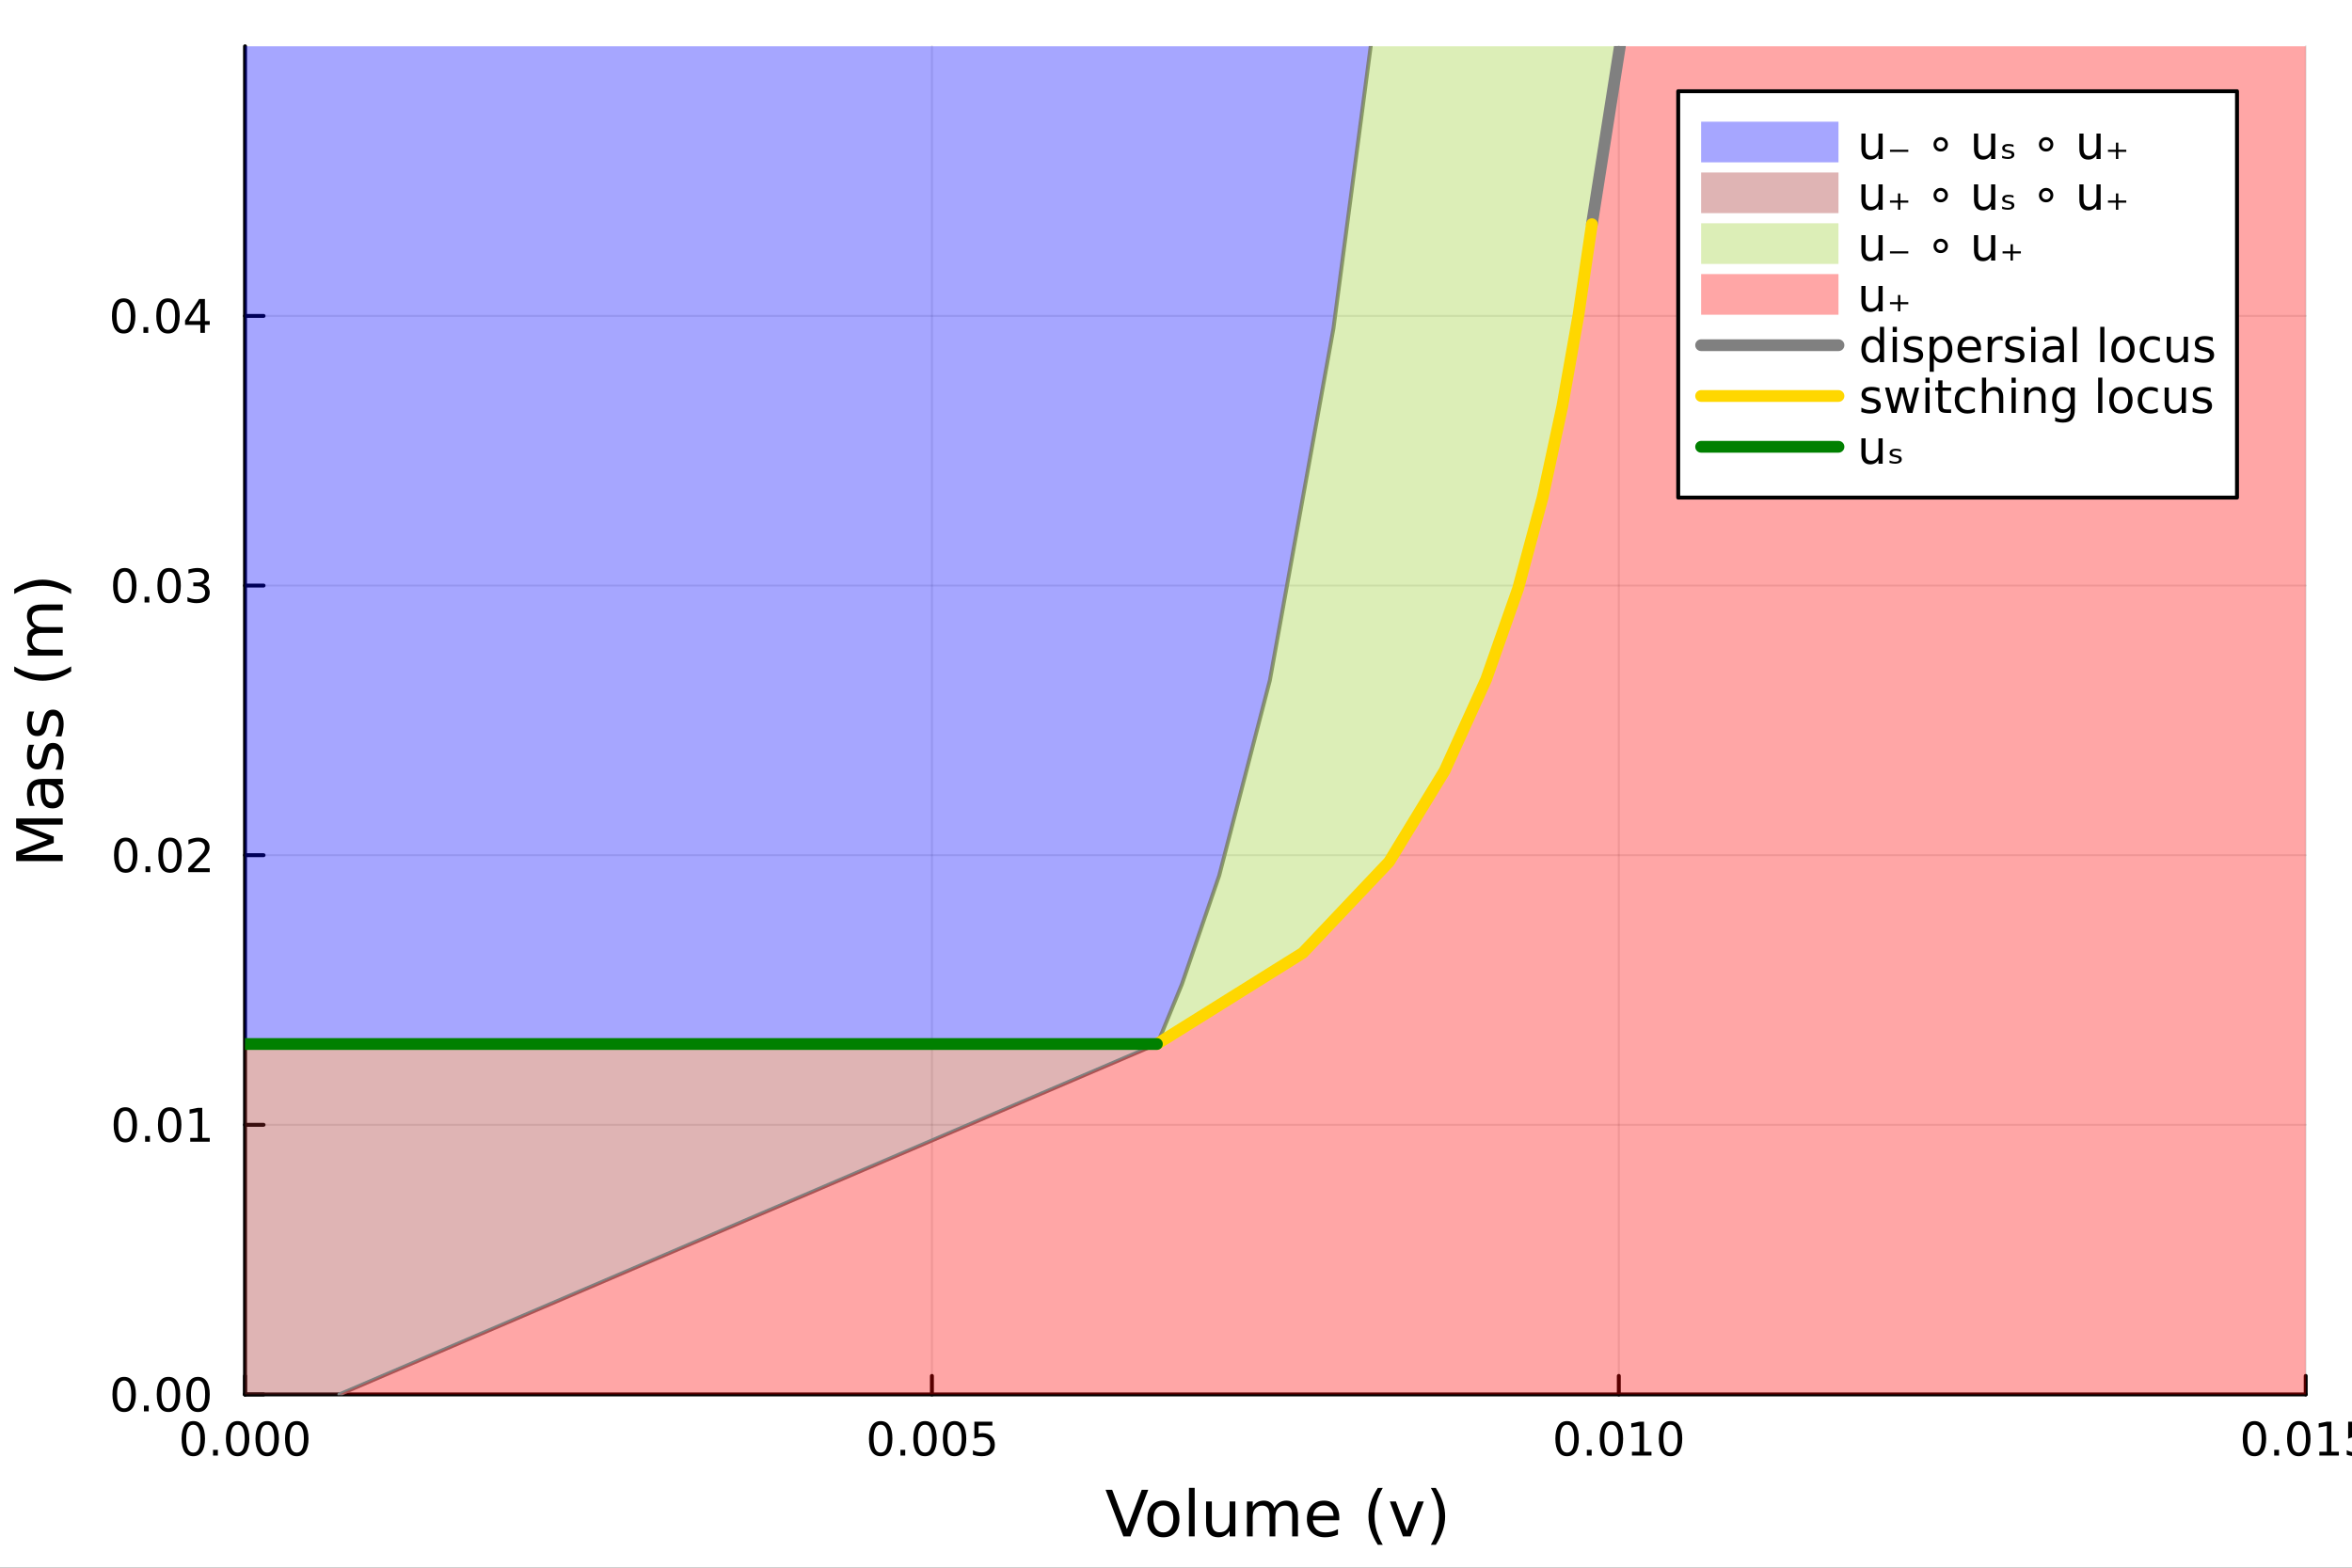 <?xml version="1.0" encoding="utf-8"?>
<svg xmlns="http://www.w3.org/2000/svg" xmlns:xlink="http://www.w3.org/1999/xlink" width="600" height="400" viewBox="0 0 2400 1600">
<rect x="0" y="0" width="2400" height="1600" fill="#333333" stroke="none"/>
<defs>
  <clipPath id="clip700">
    <rect x="0" y="0" width="2400" height="1600"/>
  </clipPath>
</defs>
<path clip-path="url(#clip700)" d="M0 1600 L2400 1600 L2400 0 L0 0  Z" fill="#ffffff" fill-rule="evenodd" fill-opacity="1"/>
<defs>
  <clipPath id="clip701">
    <rect x="480" y="0" width="1681" height="1600"/>
  </clipPath>
</defs>
<path clip-path="url(#clip700)" d="M250.028 1423.18 L2352.76 1423.18 L2352.76 47.244 L250.028 47.244  Z" fill="#ffffff" fill-rule="evenodd" fill-opacity="1"/>
<defs>
  <clipPath id="clip702">
    <rect x="250" y="47" width="2104" height="1377"/>
  </clipPath>
</defs>
<polyline clip-path="url(#clip702)" style="stroke:#000000; stroke-linecap:round; stroke-linejoin:round; stroke-width:2; stroke-opacity:0.1; fill:none" points="250.028,1423.18 250.028,47.244 "/>
<polyline clip-path="url(#clip702)" style="stroke:#000000; stroke-linecap:round; stroke-linejoin:round; stroke-width:2; stroke-opacity:0.1; fill:none" points="950.937,1423.18 950.937,47.244 "/>
<polyline clip-path="url(#clip702)" style="stroke:#000000; stroke-linecap:round; stroke-linejoin:round; stroke-width:2; stroke-opacity:0.1; fill:none" points="1651.85,1423.18 1651.85,47.244 "/>
<polyline clip-path="url(#clip702)" style="stroke:#000000; stroke-linecap:round; stroke-linejoin:round; stroke-width:2; stroke-opacity:0.1; fill:none" points="2352.76,1423.18 2352.76,47.244 "/>
<polyline clip-path="url(#clip702)" style="stroke:#000000; stroke-linecap:round; stroke-linejoin:round; stroke-width:2; stroke-opacity:0.1; fill:none" points="250.028,1423.18 2352.76,1423.18 "/>
<polyline clip-path="url(#clip702)" style="stroke:#000000; stroke-linecap:round; stroke-linejoin:round; stroke-width:2; stroke-opacity:0.1; fill:none" points="250.028,1147.99 2352.76,1147.99 "/>
<polyline clip-path="url(#clip702)" style="stroke:#000000; stroke-linecap:round; stroke-linejoin:round; stroke-width:2; stroke-opacity:0.1; fill:none" points="250.028,872.806 2352.76,872.806 "/>
<polyline clip-path="url(#clip702)" style="stroke:#000000; stroke-linecap:round; stroke-linejoin:round; stroke-width:2; stroke-opacity:0.1; fill:none" points="250.028,597.618 2352.76,597.618 "/>
<polyline clip-path="url(#clip702)" style="stroke:#000000; stroke-linecap:round; stroke-linejoin:round; stroke-width:2; stroke-opacity:0.1; fill:none" points="250.028,322.431 2352.76,322.431 "/>
<polyline clip-path="url(#clip700)" style="stroke:#000000; stroke-linecap:round; stroke-linejoin:round; stroke-width:4; stroke-opacity:1; fill:none" points="250.028,1423.18 2352.76,1423.18 "/>
<polyline clip-path="url(#clip700)" style="stroke:#000000; stroke-linecap:round; stroke-linejoin:round; stroke-width:4; stroke-opacity:1; fill:none" points="250.028,1423.18 250.028,1404.28 "/>
<polyline clip-path="url(#clip700)" style="stroke:#000000; stroke-linecap:round; stroke-linejoin:round; stroke-width:4; stroke-opacity:1; fill:none" points="950.937,1423.18 950.937,1404.28 "/>
<polyline clip-path="url(#clip700)" style="stroke:#000000; stroke-linecap:round; stroke-linejoin:round; stroke-width:4; stroke-opacity:1; fill:none" points="1651.85,1423.18 1651.85,1404.28 "/>
<polyline clip-path="url(#clip700)" style="stroke:#000000; stroke-linecap:round; stroke-linejoin:round; stroke-width:4; stroke-opacity:1; fill:none" points="2352.76,1423.18 2352.76,1404.28 "/>
<path clip-path="url(#clip700)" d="M197.251 1454.1 Q193.64 1454.1 191.811 1457.66 Q190.005 1461.2 190.005 1468.33 Q190.005 1475.44 191.811 1479.01 Q193.64 1482.55 197.251 1482.55 Q200.885 1482.55 202.69 1479.01 Q204.519 1475.44 204.519 1468.33 Q204.519 1461.2 202.69 1457.66 Q200.885 1454.1 197.251 1454.1 M197.251 1450.39 Q203.061 1450.39 206.116 1455 Q209.195 1459.58 209.195 1468.33 Q209.195 1477.06 206.116 1481.67 Q203.061 1486.25 197.251 1486.25 Q191.44 1486.25 188.362 1481.67 Q185.306 1477.06 185.306 1468.33 Q185.306 1459.58 188.362 1455 Q191.44 1450.39 197.251 1450.39 Z" fill="#000000" fill-rule="nonzero" fill-opacity="1" /><path clip-path="url(#clip700)" d="M217.413 1479.7 L222.297 1479.7 L222.297 1485.58 L217.413 1485.58 L217.413 1479.7 Z" fill="#000000" fill-rule="nonzero" fill-opacity="1" /><path clip-path="url(#clip700)" d="M242.482 1454.1 Q238.871 1454.1 237.042 1457.66 Q235.237 1461.2 235.237 1468.33 Q235.237 1475.44 237.042 1479.01 Q238.871 1482.55 242.482 1482.55 Q246.116 1482.55 247.922 1479.01 Q249.75 1475.44 249.75 1468.33 Q249.75 1461.2 247.922 1457.66 Q246.116 1454.1 242.482 1454.1 M242.482 1450.39 Q248.292 1450.39 251.348 1455 Q254.426 1459.58 254.426 1468.33 Q254.426 1477.06 251.348 1481.67 Q248.292 1486.25 242.482 1486.25 Q236.672 1486.25 233.593 1481.67 Q230.538 1477.06 230.538 1468.33 Q230.538 1459.58 233.593 1455 Q236.672 1450.39 242.482 1450.39 Z" fill="#000000" fill-rule="nonzero" fill-opacity="1" /><path clip-path="url(#clip700)" d="M272.644 1454.1 Q269.033 1454.1 267.204 1457.66 Q265.398 1461.2 265.398 1468.33 Q265.398 1475.44 267.204 1479.01 Q269.033 1482.55 272.644 1482.55 Q276.278 1482.55 278.084 1479.01 Q279.912 1475.44 279.912 1468.33 Q279.912 1461.2 278.084 1457.66 Q276.278 1454.1 272.644 1454.1 M272.644 1450.39 Q278.454 1450.39 281.509 1455 Q284.588 1459.58 284.588 1468.33 Q284.588 1477.06 281.509 1481.67 Q278.454 1486.25 272.644 1486.25 Q266.834 1486.25 263.755 1481.67 Q260.699 1477.06 260.699 1468.33 Q260.699 1459.58 263.755 1455 Q266.834 1450.39 272.644 1450.39 Z" fill="#000000" fill-rule="nonzero" fill-opacity="1" /><path clip-path="url(#clip700)" d="M302.806 1454.1 Q299.195 1454.1 297.366 1457.66 Q295.56 1461.2 295.56 1468.33 Q295.56 1475.44 297.366 1479.01 Q299.195 1482.55 302.806 1482.55 Q306.44 1482.55 308.245 1479.01 Q310.074 1475.44 310.074 1468.33 Q310.074 1461.2 308.245 1457.66 Q306.44 1454.1 302.806 1454.1 M302.806 1450.39 Q308.616 1450.39 311.671 1455 Q314.75 1459.58 314.75 1468.33 Q314.75 1477.06 311.671 1481.67 Q308.616 1486.25 302.806 1486.25 Q296.995 1486.25 293.917 1481.67 Q290.861 1477.06 290.861 1468.33 Q290.861 1459.58 293.917 1455 Q296.995 1450.39 302.806 1450.39 Z" fill="#000000" fill-rule="nonzero" fill-opacity="1" /><path clip-path="url(#clip700)" d="M898.658 1454.1 Q895.046 1454.1 893.218 1457.66 Q891.412 1461.2 891.412 1468.33 Q891.412 1475.44 893.218 1479.01 Q895.046 1482.55 898.658 1482.55 Q902.292 1482.55 904.097 1479.01 Q905.926 1475.44 905.926 1468.33 Q905.926 1461.2 904.097 1457.66 Q902.292 1454.1 898.658 1454.1 M898.658 1450.39 Q904.468 1450.39 907.523 1455 Q910.602 1459.58 910.602 1468.33 Q910.602 1477.06 907.523 1481.67 Q904.468 1486.25 898.658 1486.25 Q892.847 1486.25 889.769 1481.67 Q886.713 1477.06 886.713 1468.33 Q886.713 1459.58 889.769 1455 Q892.847 1450.39 898.658 1450.39 Z" fill="#000000" fill-rule="nonzero" fill-opacity="1" /><path clip-path="url(#clip700)" d="M918.82 1479.7 L923.704 1479.7 L923.704 1485.58 L918.82 1485.58 L918.82 1479.7 Z" fill="#000000" fill-rule="nonzero" fill-opacity="1" /><path clip-path="url(#clip700)" d="M943.889 1454.1 Q940.278 1454.1 938.449 1457.66 Q936.643 1461.2 936.643 1468.33 Q936.643 1475.44 938.449 1479.01 Q940.278 1482.55 943.889 1482.55 Q947.523 1482.55 949.329 1479.01 Q951.157 1475.44 951.157 1468.33 Q951.157 1461.2 949.329 1457.66 Q947.523 1454.1 943.889 1454.1 M943.889 1450.39 Q949.699 1450.39 952.755 1455 Q955.833 1459.58 955.833 1468.33 Q955.833 1477.06 952.755 1481.67 Q949.699 1486.25 943.889 1486.25 Q938.079 1486.25 935 1481.67 Q931.944 1477.06 931.944 1468.33 Q931.944 1459.58 935 1455 Q938.079 1450.39 943.889 1450.39 Z" fill="#000000" fill-rule="nonzero" fill-opacity="1" /><path clip-path="url(#clip700)" d="M974.051 1454.1 Q970.44 1454.1 968.611 1457.66 Q966.805 1461.2 966.805 1468.33 Q966.805 1475.44 968.611 1479.01 Q970.44 1482.55 974.051 1482.55 Q977.685 1482.55 979.49 1479.01 Q981.319 1475.44 981.319 1468.33 Q981.319 1461.2 979.49 1457.66 Q977.685 1454.1 974.051 1454.1 M974.051 1450.39 Q979.861 1450.39 982.916 1455 Q985.995 1459.58 985.995 1468.33 Q985.995 1477.06 982.916 1481.67 Q979.861 1486.25 974.051 1486.25 Q968.241 1486.25 965.162 1481.67 Q962.106 1477.06 962.106 1468.33 Q962.106 1459.58 965.162 1455 Q968.241 1450.39 974.051 1450.39 Z" fill="#000000" fill-rule="nonzero" fill-opacity="1" /><path clip-path="url(#clip700)" d="M994.259 1451.02 L1012.62 1451.02 L1012.62 1454.96 L998.541 1454.96 L998.541 1463.43 Q999.56 1463.08 1000.58 1462.92 Q1001.6 1462.73 1002.62 1462.73 Q1008.4 1462.73 1011.78 1465.9 Q1015.16 1469.08 1015.16 1474.49 Q1015.16 1480.07 1011.69 1483.17 Q1008.22 1486.25 1001.9 1486.25 Q999.722 1486.25 997.453 1485.88 Q995.208 1485.51 992.801 1484.77 L992.801 1480.07 Q994.884 1481.2 997.106 1481.76 Q999.328 1482.32 1001.81 1482.32 Q1005.81 1482.32 1008.15 1480.21 Q1010.49 1478.1 1010.49 1474.49 Q1010.49 1470.88 1008.15 1468.77 Q1005.81 1466.67 1001.81 1466.67 Q999.93 1466.67 998.055 1467.08 Q996.203 1467.5 994.259 1468.38 L994.259 1451.02 Z" fill="#000000" fill-rule="nonzero" fill-opacity="1" /><path clip-path="url(#clip700)" d="M1599.07 1454.1 Q1595.46 1454.1 1593.63 1457.66 Q1591.82 1461.2 1591.82 1468.33 Q1591.82 1475.44 1593.63 1479.01 Q1595.46 1482.55 1599.07 1482.55 Q1602.7 1482.55 1604.51 1479.01 Q1606.34 1475.44 1606.34 1468.33 Q1606.34 1461.2 1604.51 1457.66 Q1602.7 1454.1 1599.07 1454.1 M1599.07 1450.39 Q1604.88 1450.39 1607.93 1455 Q1611.01 1459.58 1611.01 1468.33 Q1611.01 1477.06 1607.93 1481.67 Q1604.88 1486.25 1599.07 1486.25 Q1593.26 1486.25 1590.18 1481.67 Q1587.12 1477.06 1587.12 1468.33 Q1587.12 1459.58 1590.18 1455 Q1593.26 1450.39 1599.07 1450.39 Z" fill="#000000" fill-rule="nonzero" fill-opacity="1" /><path clip-path="url(#clip700)" d="M1619.23 1479.7 L1624.12 1479.7 L1624.12 1485.58 L1619.23 1485.58 L1619.23 1479.7 Z" fill="#000000" fill-rule="nonzero" fill-opacity="1" /><path clip-path="url(#clip700)" d="M1644.3 1454.1 Q1640.69 1454.1 1638.86 1457.66 Q1637.06 1461.2 1637.06 1468.33 Q1637.06 1475.44 1638.86 1479.01 Q1640.69 1482.55 1644.3 1482.55 Q1647.93 1482.55 1649.74 1479.01 Q1651.57 1475.44 1651.57 1468.33 Q1651.57 1461.2 1649.74 1457.66 Q1647.93 1454.1 1644.3 1454.1 M1644.3 1450.39 Q1650.11 1450.39 1653.17 1455 Q1656.24 1459.58 1656.24 1468.33 Q1656.24 1477.06 1653.17 1481.67 Q1650.11 1486.25 1644.3 1486.25 Q1638.49 1486.25 1635.41 1481.67 Q1632.36 1477.06 1632.36 1468.33 Q1632.36 1459.58 1635.41 1455 Q1638.49 1450.39 1644.3 1450.39 Z" fill="#000000" fill-rule="nonzero" fill-opacity="1" /><path clip-path="url(#clip700)" d="M1665.27 1481.64 L1672.91 1481.64 L1672.91 1455.28 L1664.6 1456.95 L1664.6 1452.69 L1672.87 1451.02 L1677.54 1451.02 L1677.54 1481.64 L1685.18 1481.64 L1685.18 1485.58 L1665.27 1485.58 L1665.27 1481.64 Z" fill="#000000" fill-rule="nonzero" fill-opacity="1" /><path clip-path="url(#clip700)" d="M1704.62 1454.1 Q1701.01 1454.1 1699.18 1457.66 Q1697.38 1461.2 1697.38 1468.33 Q1697.38 1475.44 1699.18 1479.01 Q1701.01 1482.55 1704.62 1482.55 Q1708.26 1482.55 1710.06 1479.01 Q1711.89 1475.44 1711.89 1468.33 Q1711.89 1461.2 1710.06 1457.66 Q1708.26 1454.1 1704.62 1454.1 M1704.62 1450.39 Q1710.43 1450.39 1713.49 1455 Q1716.57 1459.58 1716.57 1468.33 Q1716.57 1477.06 1713.49 1481.67 Q1710.43 1486.25 1704.62 1486.25 Q1698.81 1486.25 1695.74 1481.67 Q1692.68 1477.06 1692.68 1468.33 Q1692.68 1459.58 1695.74 1455 Q1698.81 1450.39 1704.62 1450.39 Z" fill="#000000" fill-rule="nonzero" fill-opacity="1" /><path clip-path="url(#clip700)" d="M2300.48 1454.1 Q2296.87 1454.1 2295.04 1457.66 Q2293.23 1461.2 2293.23 1468.33 Q2293.23 1475.44 2295.04 1479.01 Q2296.87 1482.55 2300.48 1482.55 Q2304.11 1482.55 2305.92 1479.01 Q2307.74 1475.44 2307.74 1468.33 Q2307.74 1461.2 2305.92 1457.66 Q2304.11 1454.1 2300.48 1454.1 M2300.48 1450.39 Q2306.29 1450.39 2309.34 1455 Q2312.42 1459.58 2312.42 1468.33 Q2312.42 1477.06 2309.34 1481.67 Q2306.29 1486.25 2300.48 1486.25 Q2294.67 1486.25 2291.59 1481.67 Q2288.53 1477.06 2288.53 1468.33 Q2288.53 1459.58 2291.59 1455 Q2294.67 1450.39 2300.48 1450.39 Z" fill="#000000" fill-rule="nonzero" fill-opacity="1" /><path clip-path="url(#clip700)" d="M2320.64 1479.7 L2325.52 1479.7 L2325.52 1485.58 L2320.64 1485.58 L2320.64 1479.7 Z" fill="#000000" fill-rule="nonzero" fill-opacity="1" /><path clip-path="url(#clip700)" d="M2345.71 1454.1 Q2342.1 1454.1 2340.27 1457.66 Q2338.46 1461.2 2338.46 1468.33 Q2338.46 1475.44 2340.27 1479.01 Q2342.1 1482.55 2345.71 1482.55 Q2349.34 1482.55 2351.15 1479.01 Q2352.98 1475.44 2352.98 1468.33 Q2352.98 1461.2 2351.15 1457.66 Q2349.34 1454.1 2345.71 1454.1 M2345.71 1450.39 Q2351.52 1450.39 2354.57 1455 Q2357.65 1459.58 2357.65 1468.33 Q2357.65 1477.06 2354.57 1481.67 Q2351.52 1486.25 2345.71 1486.25 Q2339.9 1486.25 2336.82 1481.67 Q2333.76 1477.06 2333.76 1468.33 Q2333.76 1459.58 2336.82 1455 Q2339.9 1450.39 2345.71 1450.39 Z" fill="#000000" fill-rule="nonzero" fill-opacity="1" /><path clip-path="url(#clip700)" d="M2366.68 1481.64 L2374.32 1481.64 L2374.32 1455.28 L2366.01 1456.95 L2366.01 1452.69 L2374.27 1451.02 L2378.95 1451.02 L2378.95 1481.64 L2386.59 1481.64 L2386.59 1485.58 L2366.68 1485.58 L2366.68 1481.64 Z" fill="#000000" fill-rule="nonzero" fill-opacity="1" /><path clip-path="url(#clip700)" d="M2396.08 1451.02 L2414.43 1451.02 L2414.43 1454.96 L2400.36 1454.96 L2400.36 1463.43 Q2401.38 1463.08 2402.4 1462.92 Q2403.42 1462.73 2404.43 1462.73 Q2410.22 1462.73 2413.6 1465.9 Q2416.98 1469.08 2416.98 1474.49 Q2416.98 1480.07 2413.51 1483.17 Q2410.04 1486.25 2403.72 1486.25 Q2401.54 1486.25 2399.27 1485.88 Q2397.03 1485.51 2394.62 1484.77 L2394.62 1480.07 Q2396.7 1481.2 2398.92 1481.76 Q2401.15 1482.32 2403.62 1482.32 Q2407.63 1482.32 2409.97 1480.21 Q2412.3 1478.1 2412.3 1474.49 Q2412.3 1470.88 2409.97 1468.77 Q2407.63 1466.67 2403.62 1466.67 Q2401.75 1466.67 2399.87 1467.08 Q2398.02 1467.5 2396.08 1468.38 L2396.08 1451.02 Z" fill="#000000" fill-rule="nonzero" fill-opacity="1" /><path clip-path="url(#clip700)" d="M1146.29 1568.04 L1128.15 1520.52 L1134.87 1520.52 L1149.92 1560.53 L1165.01 1520.52 L1171.69 1520.52 L1153.58 1568.04 L1146.29 1568.04 Z" fill="#000000" fill-rule="nonzero" fill-opacity="1" /><path clip-path="url(#clip700)" d="M1187.13 1536.5 Q1182.42 1536.5 1179.68 1540.19 Q1176.94 1543.85 1176.94 1550.25 Q1176.94 1556.65 1179.65 1560.34 Q1182.39 1564 1187.13 1564 Q1191.81 1564 1194.54 1560.31 Q1197.28 1556.62 1197.28 1550.25 Q1197.28 1543.92 1194.54 1540.23 Q1191.81 1536.5 1187.13 1536.5 M1187.13 1531.54 Q1194.77 1531.54 1199.13 1536.5 Q1203.49 1541.47 1203.49 1550.25 Q1203.49 1559 1199.13 1564 Q1194.77 1568.97 1187.13 1568.97 Q1179.46 1568.97 1175.1 1564 Q1170.77 1559 1170.77 1550.25 Q1170.77 1541.47 1175.1 1536.5 Q1179.46 1531.54 1187.13 1531.54 Z" fill="#000000" fill-rule="nonzero" fill-opacity="1" /><path clip-path="url(#clip700)" d="M1213.2 1518.52 L1219.05 1518.52 L1219.05 1568.04 L1213.2 1568.04 L1213.2 1518.52 Z" fill="#000000" fill-rule="nonzero" fill-opacity="1" /><path clip-path="url(#clip700)" d="M1230.7 1553.98 L1230.7 1532.4 L1236.56 1532.4 L1236.56 1553.75 Q1236.56 1558.81 1238.53 1561.36 Q1240.5 1563.87 1244.45 1563.87 Q1249.19 1563.87 1251.93 1560.85 Q1254.7 1557.83 1254.7 1552.61 L1254.7 1532.4 L1260.56 1532.4 L1260.56 1568.04 L1254.7 1568.04 L1254.7 1562.57 Q1252.57 1565.82 1249.73 1567.41 Q1246.93 1568.97 1243.21 1568.97 Q1237.07 1568.97 1233.88 1565.15 Q1230.7 1561.33 1230.7 1553.98 M1245.44 1531.54 L1245.44 1531.54 Z" fill="#000000" fill-rule="nonzero" fill-opacity="1" /><path clip-path="url(#clip700)" d="M1300.37 1539.24 Q1302.57 1535.29 1305.63 1533.41 Q1308.68 1531.54 1312.82 1531.54 Q1318.39 1531.54 1321.41 1535.45 Q1324.44 1539.33 1324.44 1546.53 L1324.44 1568.04 L1318.55 1568.04 L1318.55 1546.72 Q1318.55 1541.59 1316.73 1539.11 Q1314.92 1536.63 1311.2 1536.63 Q1306.64 1536.63 1304 1539.65 Q1301.36 1542.68 1301.36 1547.9 L1301.36 1568.04 L1295.47 1568.04 L1295.47 1546.72 Q1295.47 1541.56 1293.66 1539.11 Q1291.84 1536.63 1288.06 1536.63 Q1283.57 1536.63 1280.93 1539.68 Q1278.28 1542.71 1278.28 1547.9 L1278.28 1568.04 L1272.4 1568.04 L1272.4 1532.4 L1278.28 1532.4 L1278.28 1537.93 Q1280.29 1534.66 1283.09 1533.1 Q1285.89 1531.54 1289.74 1531.54 Q1293.63 1531.54 1296.33 1533.51 Q1299.07 1535.48 1300.37 1539.24 Z" fill="#000000" fill-rule="nonzero" fill-opacity="1" /><path clip-path="url(#clip700)" d="M1366.61 1548.76 L1366.61 1551.62 L1339.68 1551.62 Q1340.06 1557.67 1343.31 1560.85 Q1346.59 1564 1352.41 1564 Q1355.79 1564 1358.94 1563.17 Q1362.12 1562.35 1365.24 1560.69 L1365.24 1566.23 Q1362.09 1567.57 1358.78 1568.27 Q1355.47 1568.97 1352.06 1568.97 Q1343.53 1568.97 1338.54 1564 Q1333.57 1559.04 1333.57 1550.57 Q1333.57 1541.82 1338.28 1536.69 Q1343.02 1531.54 1351.04 1531.54 Q1358.24 1531.54 1362.41 1536.18 Q1366.61 1540.8 1366.61 1548.76 M1360.75 1547.04 Q1360.69 1542.23 1358.05 1539.37 Q1355.44 1536.5 1351.11 1536.5 Q1346.21 1536.5 1343.25 1539.27 Q1340.32 1542.04 1339.87 1547.07 L1360.75 1547.04 Z" fill="#000000" fill-rule="nonzero" fill-opacity="1" /><path clip-path="url(#clip700)" d="M1411.01 1518.58 Q1406.74 1525.9 1404.68 1533.06 Q1402.61 1540.23 1402.61 1547.58 Q1402.61 1554.93 1404.68 1562.16 Q1406.78 1569.35 1411.01 1576.64 L1405.92 1576.64 Q1401.14 1569.16 1398.76 1561.93 Q1396.4 1554.71 1396.4 1547.58 Q1396.4 1540.48 1398.76 1533.29 Q1401.11 1526.09 1405.92 1518.58 L1411.01 1518.58 Z" fill="#000000" fill-rule="nonzero" fill-opacity="1" /><path clip-path="url(#clip700)" d="M1418.17 1532.4 L1424.38 1532.4 L1435.52 1562.31 L1446.66 1532.4 L1452.86 1532.4 L1439.5 1568.04 L1431.54 1568.04 L1418.17 1532.4 Z" fill="#000000" fill-rule="nonzero" fill-opacity="1" /><path clip-path="url(#clip700)" d="M1460.03 1518.58 L1465.12 1518.58 Q1469.89 1526.09 1472.25 1533.29 Q1474.63 1540.48 1474.63 1547.58 Q1474.63 1554.71 1472.25 1561.93 Q1469.89 1569.16 1465.12 1576.64 L1460.03 1576.64 Q1464.26 1569.35 1466.33 1562.16 Q1468.43 1554.93 1468.43 1547.58 Q1468.43 1540.23 1466.33 1533.06 Q1464.26 1525.9 1460.03 1518.58 Z" fill="#000000" fill-rule="nonzero" fill-opacity="1" /><polyline clip-path="url(#clip700)" style="stroke:#000000; stroke-linecap:round; stroke-linejoin:round; stroke-width:4; stroke-opacity:1; fill:none" points="250.028,1423.18 250.028,47.244 "/>
<polyline clip-path="url(#clip700)" style="stroke:#000000; stroke-linecap:round; stroke-linejoin:round; stroke-width:4; stroke-opacity:1; fill:none" points="250.028,1423.18 268.926,1423.18 "/>
<polyline clip-path="url(#clip700)" style="stroke:#000000; stroke-linecap:round; stroke-linejoin:round; stroke-width:4; stroke-opacity:1; fill:none" points="250.028,1147.99 268.926,1147.99 "/>
<polyline clip-path="url(#clip700)" style="stroke:#000000; stroke-linecap:round; stroke-linejoin:round; stroke-width:4; stroke-opacity:1; fill:none" points="250.028,872.806 268.926,872.806 "/>
<polyline clip-path="url(#clip700)" style="stroke:#000000; stroke-linecap:round; stroke-linejoin:round; stroke-width:4; stroke-opacity:1; fill:none" points="250.028,597.618 268.926,597.618 "/>
<polyline clip-path="url(#clip700)" style="stroke:#000000; stroke-linecap:round; stroke-linejoin:round; stroke-width:4; stroke-opacity:1; fill:none" points="250.028,322.431 268.926,322.431 "/>
<path clip-path="url(#clip700)" d="M126.691 1408.98 Q123.08 1408.98 121.251 1412.54 Q119.445 1416.08 119.445 1423.21 Q119.445 1430.32 121.251 1433.89 Q123.08 1437.43 126.691 1437.43 Q130.325 1437.43 132.13 1433.89 Q133.959 1430.32 133.959 1423.21 Q133.959 1416.08 132.13 1412.54 Q130.325 1408.98 126.691 1408.98 M126.691 1405.27 Q132.501 1405.27 135.556 1409.88 Q138.635 1414.46 138.635 1423.21 Q138.635 1431.94 135.556 1436.55 Q132.501 1441.13 126.691 1441.13 Q120.88 1441.13 117.802 1436.55 Q114.746 1431.94 114.746 1423.21 Q114.746 1414.46 117.802 1409.88 Q120.88 1405.27 126.691 1405.27 Z" fill="#000000" fill-rule="nonzero" fill-opacity="1" /><path clip-path="url(#clip700)" d="M146.853 1434.58 L151.737 1434.58 L151.737 1440.46 L146.853 1440.46 L146.853 1434.58 Z" fill="#000000" fill-rule="nonzero" fill-opacity="1" /><path clip-path="url(#clip700)" d="M171.922 1408.98 Q168.311 1408.98 166.482 1412.54 Q164.677 1416.08 164.677 1423.21 Q164.677 1430.32 166.482 1433.89 Q168.311 1437.43 171.922 1437.43 Q175.556 1437.43 177.362 1433.89 Q179.19 1430.32 179.19 1423.21 Q179.19 1416.08 177.362 1412.54 Q175.556 1408.98 171.922 1408.98 M171.922 1405.27 Q177.732 1405.27 180.788 1409.88 Q183.866 1414.46 183.866 1423.21 Q183.866 1431.94 180.788 1436.55 Q177.732 1441.13 171.922 1441.13 Q166.112 1441.13 163.033 1436.55 Q159.978 1431.94 159.978 1423.21 Q159.978 1414.46 163.033 1409.88 Q166.112 1405.27 171.922 1405.27 Z" fill="#000000" fill-rule="nonzero" fill-opacity="1" /><path clip-path="url(#clip700)" d="M202.084 1408.98 Q198.473 1408.98 196.644 1412.54 Q194.838 1416.08 194.838 1423.21 Q194.838 1430.32 196.644 1433.89 Q198.473 1437.43 202.084 1437.43 Q205.718 1437.43 207.524 1433.89 Q209.352 1430.32 209.352 1423.21 Q209.352 1416.08 207.524 1412.54 Q205.718 1408.98 202.084 1408.98 M202.084 1405.27 Q207.894 1405.27 210.949 1409.88 Q214.028 1414.46 214.028 1423.21 Q214.028 1431.94 210.949 1436.55 Q207.894 1441.13 202.084 1441.13 Q196.274 1441.13 193.195 1436.55 Q190.139 1431.94 190.139 1423.21 Q190.139 1414.46 193.195 1409.88 Q196.274 1405.27 202.084 1405.27 Z" fill="#000000" fill-rule="nonzero" fill-opacity="1" /><path clip-path="url(#clip700)" d="M127.917 1133.79 Q124.306 1133.79 122.478 1137.36 Q120.672 1140.9 120.672 1148.03 Q120.672 1155.13 122.478 1158.7 Q124.306 1162.24 127.917 1162.24 Q131.552 1162.24 133.357 1158.7 Q135.186 1155.13 135.186 1148.03 Q135.186 1140.9 133.357 1137.36 Q131.552 1133.79 127.917 1133.79 M127.917 1130.09 Q133.728 1130.09 136.783 1134.69 Q139.862 1139.28 139.862 1148.03 Q139.862 1156.75 136.783 1161.36 Q133.728 1165.94 127.917 1165.94 Q122.107 1165.94 119.029 1161.36 Q115.973 1156.75 115.973 1148.03 Q115.973 1139.28 119.029 1134.69 Q122.107 1130.09 127.917 1130.09 Z" fill="#000000" fill-rule="nonzero" fill-opacity="1" /><path clip-path="url(#clip700)" d="M148.079 1159.39 L152.964 1159.39 L152.964 1165.27 L148.079 1165.27 L148.079 1159.39 Z" fill="#000000" fill-rule="nonzero" fill-opacity="1" /><path clip-path="url(#clip700)" d="M173.149 1133.79 Q169.538 1133.79 167.709 1137.36 Q165.903 1140.9 165.903 1148.03 Q165.903 1155.13 167.709 1158.7 Q169.538 1162.24 173.149 1162.24 Q176.783 1162.24 178.589 1158.7 Q180.417 1155.13 180.417 1148.03 Q180.417 1140.9 178.589 1137.36 Q176.783 1133.79 173.149 1133.79 M173.149 1130.09 Q178.959 1130.09 182.014 1134.69 Q185.093 1139.28 185.093 1148.03 Q185.093 1156.75 182.014 1161.36 Q178.959 1165.94 173.149 1165.94 Q167.339 1165.94 164.26 1161.36 Q161.204 1156.75 161.204 1148.03 Q161.204 1139.28 164.26 1134.69 Q167.339 1130.09 173.149 1130.09 Z" fill="#000000" fill-rule="nonzero" fill-opacity="1" /><path clip-path="url(#clip700)" d="M194.121 1161.34 L201.76 1161.34 L201.76 1134.97 L193.45 1136.64 L193.45 1132.38 L201.713 1130.71 L206.389 1130.71 L206.389 1161.34 L214.028 1161.34 L214.028 1165.27 L194.121 1165.27 L194.121 1161.34 Z" fill="#000000" fill-rule="nonzero" fill-opacity="1" /><path clip-path="url(#clip700)" d="M128.288 858.604 Q124.677 858.604 122.848 862.169 Q121.043 865.711 121.043 872.84 Q121.043 879.947 122.848 883.512 Q124.677 887.053 128.288 887.053 Q131.922 887.053 133.728 883.512 Q135.556 879.947 135.556 872.84 Q135.556 865.711 133.728 862.169 Q131.922 858.604 128.288 858.604 M128.288 854.901 Q134.098 854.901 137.154 859.507 Q140.232 864.09 140.232 872.84 Q140.232 881.567 137.154 886.174 Q134.098 890.757 128.288 890.757 Q122.478 890.757 119.399 886.174 Q116.343 881.567 116.343 872.84 Q116.343 864.09 119.399 859.507 Q122.478 854.901 128.288 854.901 Z" fill="#000000" fill-rule="nonzero" fill-opacity="1" /><path clip-path="url(#clip700)" d="M148.45 884.206 L153.334 884.206 L153.334 890.086 L148.45 890.086 L148.45 884.206 Z" fill="#000000" fill-rule="nonzero" fill-opacity="1" /><path clip-path="url(#clip700)" d="M173.519 858.604 Q169.908 858.604 168.079 862.169 Q166.274 865.711 166.274 872.84 Q166.274 879.947 168.079 883.512 Q169.908 887.053 173.519 887.053 Q177.153 887.053 178.959 883.512 Q180.788 879.947 180.788 872.84 Q180.788 865.711 178.959 862.169 Q177.153 858.604 173.519 858.604 M173.519 854.901 Q179.329 854.901 182.385 859.507 Q185.463 864.09 185.463 872.84 Q185.463 881.567 182.385 886.174 Q179.329 890.757 173.519 890.757 Q167.709 890.757 164.63 886.174 Q161.575 881.567 161.575 872.84 Q161.575 864.09 164.63 859.507 Q167.709 854.901 173.519 854.901 Z" fill="#000000" fill-rule="nonzero" fill-opacity="1" /><path clip-path="url(#clip700)" d="M197.709 886.15 L214.028 886.15 L214.028 890.086 L192.084 890.086 L192.084 886.15 Q194.746 883.396 199.329 878.766 Q203.936 874.113 205.116 872.771 Q207.362 870.248 208.241 868.512 Q209.144 866.752 209.144 865.063 Q209.144 862.308 207.199 860.572 Q205.278 858.836 202.176 858.836 Q199.977 858.836 197.524 859.6 Q195.093 860.363 192.315 861.914 L192.315 857.192 Q195.139 856.058 197.593 855.479 Q200.047 854.901 202.084 854.901 Q207.454 854.901 210.649 857.586 Q213.843 860.271 213.843 864.762 Q213.843 866.891 213.033 868.813 Q212.246 870.711 210.139 873.303 Q209.561 873.975 206.459 877.192 Q203.357 880.387 197.709 886.15 Z" fill="#000000" fill-rule="nonzero" fill-opacity="1" /><path clip-path="url(#clip700)" d="M127.339 583.417 Q123.728 583.417 121.899 586.982 Q120.093 590.524 120.093 597.653 Q120.093 604.76 121.899 608.324 Q123.728 611.866 127.339 611.866 Q130.973 611.866 132.779 608.324 Q134.607 604.76 134.607 597.653 Q134.607 590.524 132.779 586.982 Q130.973 583.417 127.339 583.417 M127.339 579.713 Q133.149 579.713 136.204 584.32 Q139.283 588.903 139.283 597.653 Q139.283 606.38 136.204 610.986 Q133.149 615.57 127.339 615.57 Q121.529 615.57 118.45 610.986 Q115.394 606.38 115.394 597.653 Q115.394 588.903 118.45 584.32 Q121.529 579.713 127.339 579.713 Z" fill="#000000" fill-rule="nonzero" fill-opacity="1" /><path clip-path="url(#clip700)" d="M147.501 609.019 L152.385 609.019 L152.385 614.898 L147.501 614.898 L147.501 609.019 Z" fill="#000000" fill-rule="nonzero" fill-opacity="1" /><path clip-path="url(#clip700)" d="M172.57 583.417 Q168.959 583.417 167.13 586.982 Q165.325 590.524 165.325 597.653 Q165.325 604.76 167.13 608.324 Q168.959 611.866 172.57 611.866 Q176.204 611.866 178.01 608.324 Q179.839 604.76 179.839 597.653 Q179.839 590.524 178.01 586.982 Q176.204 583.417 172.57 583.417 M172.57 579.713 Q178.38 579.713 181.436 584.32 Q184.514 588.903 184.514 597.653 Q184.514 606.38 181.436 610.986 Q178.38 615.57 172.57 615.57 Q166.76 615.57 163.681 610.986 Q160.626 606.38 160.626 597.653 Q160.626 588.903 163.681 584.32 Q166.76 579.713 172.57 579.713 Z" fill="#000000" fill-rule="nonzero" fill-opacity="1" /><path clip-path="url(#clip700)" d="M206.899 596.264 Q210.255 596.982 212.13 599.25 Q214.028 601.519 214.028 604.852 Q214.028 609.968 210.51 612.769 Q206.991 615.57 200.51 615.57 Q198.334 615.57 196.019 615.13 Q193.727 614.713 191.274 613.857 L191.274 609.343 Q193.218 610.477 195.533 611.056 Q197.848 611.635 200.371 611.635 Q204.769 611.635 207.061 609.898 Q209.375 608.162 209.375 604.852 Q209.375 601.797 207.223 600.084 Q205.093 598.348 201.274 598.348 L197.246 598.348 L197.246 594.505 L201.459 594.505 Q204.908 594.505 206.737 593.139 Q208.565 591.75 208.565 589.158 Q208.565 586.496 206.667 585.084 Q204.792 583.649 201.274 583.649 Q199.352 583.649 197.153 584.065 Q194.954 584.482 192.315 585.362 L192.315 581.195 Q194.977 580.454 197.292 580.084 Q199.63 579.713 201.69 579.713 Q207.014 579.713 210.116 582.144 Q213.218 584.551 213.218 588.672 Q213.218 591.542 211.574 593.533 Q209.931 595.5 206.899 596.264 Z" fill="#000000" fill-rule="nonzero" fill-opacity="1" /><path clip-path="url(#clip700)" d="M126.205 308.23 Q122.593 308.23 120.765 311.795 Q118.959 315.336 118.959 322.466 Q118.959 329.572 120.765 333.137 Q122.593 336.679 126.205 336.679 Q129.839 336.679 131.644 333.137 Q133.473 329.572 133.473 322.466 Q133.473 315.336 131.644 311.795 Q129.839 308.23 126.205 308.23 M126.205 304.526 Q132.015 304.526 135.07 309.133 Q138.149 313.716 138.149 322.466 Q138.149 331.193 135.07 335.799 Q132.015 340.383 126.205 340.383 Q120.394 340.383 117.316 335.799 Q114.26 331.193 114.26 322.466 Q114.26 313.716 117.316 309.133 Q120.394 304.526 126.205 304.526 Z" fill="#000000" fill-rule="nonzero" fill-opacity="1" /><path clip-path="url(#clip700)" d="M146.366 333.832 L151.251 333.832 L151.251 339.711 L146.366 339.711 L146.366 333.832 Z" fill="#000000" fill-rule="nonzero" fill-opacity="1" /><path clip-path="url(#clip700)" d="M171.436 308.23 Q167.825 308.23 165.996 311.795 Q164.19 315.336 164.19 322.466 Q164.19 329.572 165.996 333.137 Q167.825 336.679 171.436 336.679 Q175.07 336.679 176.876 333.137 Q178.704 329.572 178.704 322.466 Q178.704 315.336 176.876 311.795 Q175.07 308.23 171.436 308.23 M171.436 304.526 Q177.246 304.526 180.301 309.133 Q183.38 313.716 183.38 322.466 Q183.38 331.193 180.301 335.799 Q177.246 340.383 171.436 340.383 Q165.626 340.383 162.547 335.799 Q159.491 331.193 159.491 322.466 Q159.491 313.716 162.547 309.133 Q165.626 304.526 171.436 304.526 Z" fill="#000000" fill-rule="nonzero" fill-opacity="1" /><path clip-path="url(#clip700)" d="M204.445 309.225 L192.639 327.674 L204.445 327.674 L204.445 309.225 M203.218 305.151 L209.098 305.151 L209.098 327.674 L214.028 327.674 L214.028 331.563 L209.098 331.563 L209.098 339.711 L204.445 339.711 L204.445 331.563 L188.843 331.563 L188.843 327.049 L203.218 305.151 Z" fill="#000000" fill-rule="nonzero" fill-opacity="1" /><path clip-path="url(#clip700)" d="M16.484 878.806 L16.484 869.226 L48.822 857.099 L16.484 844.909 L16.484 835.329 L64.004 835.329 L64.004 841.599 L22.277 841.599 L54.869 853.853 L54.869 860.314 L22.277 872.568 L64.004 872.568 L64.004 878.806 L16.484 878.806 Z" fill="#000000" fill-rule="nonzero" fill-opacity="1" /><path clip-path="url(#clip700)" d="M46.085 806.619 Q46.085 813.717 47.708 816.454 Q49.331 819.192 53.246 819.192 Q56.365 819.192 58.211 817.155 Q60.026 815.086 60.026 811.553 Q60.026 806.683 56.588 803.755 Q53.119 800.795 47.39 800.795 L46.085 800.795 L46.085 806.619 M43.666 794.938 L64.004 794.938 L64.004 800.795 L58.593 800.795 Q61.84 802.8 63.399 805.792 Q64.927 808.784 64.927 813.112 Q64.927 818.587 61.872 821.833 Q58.784 825.048 53.628 825.048 Q47.612 825.048 44.557 821.038 Q41.501 816.995 41.501 809.006 L41.501 800.795 L40.928 800.795 Q36.886 800.795 34.69 803.468 Q32.462 806.11 32.462 810.916 Q32.462 813.972 33.194 816.868 Q33.926 819.764 35.39 822.438 L29.98 822.438 Q28.738 819.223 28.133 816.2 Q27.497 813.176 27.497 810.311 Q27.497 802.577 31.507 798.758 Q35.518 794.938 43.666 794.938 Z" fill="#000000" fill-rule="nonzero" fill-opacity="1" /><path clip-path="url(#clip700)" d="M29.407 760.15 L34.945 760.15 Q33.672 762.632 33.035 765.306 Q32.398 767.979 32.398 770.844 Q32.398 775.205 33.735 777.401 Q35.072 779.565 37.746 779.565 Q39.783 779.565 40.96 778.005 Q42.106 776.446 43.157 771.735 L43.602 769.73 Q44.939 763.492 47.39 760.882 Q49.809 758.24 54.169 758.24 Q59.134 758.24 62.031 762.187 Q64.927 766.102 64.927 772.977 Q64.927 775.841 64.354 778.96 Q63.813 782.048 62.699 785.485 L56.652 785.485 Q58.339 782.239 59.198 779.088 Q60.026 775.937 60.026 772.849 Q60.026 768.711 58.625 766.484 Q57.193 764.256 54.615 764.256 Q52.228 764.256 50.955 765.879 Q49.681 767.47 48.504 772.913 L48.026 774.95 Q46.88 780.393 44.525 782.812 Q42.138 785.231 38 785.231 Q32.971 785.231 30.234 781.666 Q27.497 778.101 27.497 771.544 Q27.497 768.298 27.974 765.433 Q28.452 762.569 29.407 760.15 Z" fill="#000000" fill-rule="nonzero" fill-opacity="1" /><path clip-path="url(#clip700)" d="M29.407 726.189 L34.945 726.189 Q33.672 728.671 33.035 731.345 Q32.398 734.018 32.398 736.883 Q32.398 741.243 33.735 743.44 Q35.072 745.604 37.746 745.604 Q39.783 745.604 40.96 744.044 Q42.106 742.485 43.157 737.774 L43.602 735.769 Q44.939 729.531 47.39 726.921 Q49.809 724.279 54.169 724.279 Q59.134 724.279 62.031 728.226 Q64.927 732.141 64.927 739.015 Q64.927 741.88 64.354 744.999 Q63.813 748.087 62.699 751.524 L56.652 751.524 Q58.339 748.278 59.198 745.127 Q60.026 741.976 60.026 738.888 Q60.026 734.75 58.625 732.522 Q57.193 730.294 54.615 730.294 Q52.228 730.294 50.955 731.918 Q49.681 733.509 48.504 738.952 L48.026 740.989 Q46.88 746.432 44.525 748.85 Q42.138 751.269 38 751.269 Q32.971 751.269 30.234 747.705 Q27.497 744.14 27.497 737.583 Q27.497 734.337 27.974 731.472 Q28.452 728.608 29.407 726.189 Z" fill="#000000" fill-rule="nonzero" fill-opacity="1" /><path clip-path="url(#clip700)" d="M14.543 680.165 Q21.863 684.43 29.025 686.498 Q36.186 688.567 43.538 688.567 Q50.891 688.567 58.116 686.498 Q65.309 684.398 72.598 680.165 L72.598 685.257 Q65.118 690.031 57.893 692.419 Q50.668 694.774 43.538 694.774 Q36.441 694.774 29.247 692.419 Q22.054 690.063 14.543 685.257 L14.543 680.165 Z" fill="#000000" fill-rule="nonzero" fill-opacity="1" /><path clip-path="url(#clip700)" d="M35.199 641.047 Q31.253 638.851 29.375 635.796 Q27.497 632.74 27.497 628.602 Q27.497 623.032 31.412 620.009 Q35.295 616.985 42.488 616.985 L64.004 616.985 L64.004 622.873 L42.679 622.873 Q37.555 622.873 35.072 624.687 Q32.589 626.502 32.589 630.226 Q32.589 634.777 35.613 637.419 Q38.637 640.061 43.857 640.061 L64.004 640.061 L64.004 645.949 L42.679 645.949 Q37.523 645.949 35.072 647.763 Q32.589 649.577 32.589 653.365 Q32.589 657.853 35.645 660.494 Q38.669 663.136 43.857 663.136 L64.004 663.136 L64.004 669.025 L28.356 669.025 L28.356 663.136 L33.894 663.136 Q30.616 661.131 29.056 658.33 Q27.497 655.529 27.497 651.678 Q27.497 647.795 29.47 645.089 Q31.444 642.352 35.199 641.047 Z" fill="#000000" fill-rule="nonzero" fill-opacity="1" /><path clip-path="url(#clip700)" d="M14.543 606.227 L14.543 601.134 Q22.054 596.36 29.247 594.005 Q36.441 591.618 43.538 591.618 Q50.668 591.618 57.893 594.005 Q65.118 596.36 72.598 601.134 L72.598 606.227 Q65.309 601.994 58.116 599.925 Q50.891 597.824 43.538 597.824 Q36.186 597.824 29.025 599.925 Q21.863 601.994 14.543 606.227 Z" fill="#000000" fill-rule="nonzero" fill-opacity="1" /><path clip-path="url(#clip702)" d="M250.028 1065.52 L1180.52 1065.52 L1180.52 1065.52 L1180.53 1065.51 L1180.57 1065.4 L1181.07 1064.31 L1186 1053.22 L1206.07 1004.39 L1244.1 893.527 L1295.77 694.441 L1360.65 335.284 L1398.68 47.244 L1398.68 47.244 L250.028 47.244 L250.028 1065.52  Z" fill="#0000ff" fill-rule="evenodd" fill-opacity="0.35"/>
<polyline clip-path="url(#clip702)" style="stroke:#000000; stroke-linecap:round; stroke-linejoin:round; stroke-width:4; stroke-opacity:0; fill:none" points="250.028,1065.52 1180.52,1065.52 1180.53,1065.51 1180.57,1065.4 1181.07,1064.31 1186,1053.22 1206.07,1004.39 1244.1,893.527 1295.77,694.441 1360.65,335.284 1398.68,47.244 250.028,47.244 250.028,1065.52 "/>
<path clip-path="url(#clip702)" d="M250.028 1065.52 L1180.52 1065.52 L1180.52 1065.52 L1180.51 1065.53 L1180.4 1065.57 L1179.34 1066.03 L1168.72 1070.58 L1062.52 1116.11 L346.305 1423.18 L346.305 1423.18 L250.028 1423.18 L250.028 1065.52  Z" fill="#a52a2a" fill-rule="evenodd" fill-opacity="0.35"/>
<polyline clip-path="url(#clip702)" style="stroke:#000000; stroke-linecap:round; stroke-linejoin:round; stroke-width:4; stroke-opacity:0; fill:none" points="250.028,1065.52 1180.52,1065.52 1180.51,1065.53 1180.4,1065.57 1179.34,1066.03 1168.72,1070.58 1062.52,1116.11 346.305,1423.18 250.028,1423.18 250.028,1065.52 "/>
<polyline clip-path="url(#clip702)" style="stroke:#808080; stroke-linecap:round; stroke-linejoin:round; stroke-width:4; stroke-opacity:1; fill:none" points="1180.52,1065.52 1180.53,1065.51 1180.57,1065.4 1181.07,1064.31 1186,1053.22 1206.07,1004.39 1244.1,893.527 1295.77,694.441 1360.65,335.284 1398.68,47.244 "/>
<polyline clip-path="url(#clip702)" style="stroke:#808080; stroke-linecap:round; stroke-linejoin:round; stroke-width:4; stroke-opacity:1; fill:none" points="1180.52,1065.52 1180.51,1065.53 1180.4,1065.57 1179.34,1066.03 1168.72,1070.58 1062.52,1116.11 346.305,1423.18 "/>
<path clip-path="url(#clip702)" d="M1398.68 47.244 L1398.68 47.244 L1360.65 335.284 L1295.77 694.441 L1244.1 893.527 L1206.07 1004.39 L1186 1053.22 L1181.07 1064.31 L1180.57 1065.4 L1180.53 1065.51 L1180.52 1065.52 L1180.52 1065.52 L1329.34 972.557 L1417.42 879.592 L1474.1 786.627 L1516.36 693.661 L1549.06 600.696 L1574.1 507.731 L1594.17 414.765 L1610.63 321.8 L1624.37 228.835 L1624.37 228.835 L1652.96 47.244 L250.028 47.244 L1398.68 47.244  Z" fill="#9acd32" fill-rule="evenodd" fill-opacity="0.35"/>
<polyline clip-path="url(#clip702)" style="stroke:#000000; stroke-linecap:round; stroke-linejoin:round; stroke-width:4; stroke-opacity:0; fill:none" points="1398.68,47.244 1398.68,47.244 1360.65,335.284 1295.77,694.441 1244.1,893.527 1206.07,1004.39 1186,1053.22 1181.07,1064.31 1180.57,1065.4 1180.53,1065.51 1180.52,1065.52 1329.34,972.557 1417.42,879.592 1474.1,786.627 1516.36,693.661 1549.06,600.696 1574.1,507.731 1594.17,414.765 1610.63,321.8 1624.37,228.835 1652.96,47.244 250.028,47.244 1398.68,47.244 "/>
<path clip-path="url(#clip702)" d="M346.305 1423.18 L346.305 1423.18 L1062.52 1116.11 L1168.72 1070.58 L1179.34 1066.03 L1180.4 1065.57 L1180.51 1065.53 L1180.52 1065.52 L1180.52 1065.52 L1329.34 972.557 L1417.42 879.592 L1474.1 786.627 L1516.36 693.661 L1549.06 600.696 L1574.1 507.731 L1594.17 414.765 L1610.63 321.8 L1624.37 228.835 L1624.37 228.835 L1652.96 47.244 L250.028 47.244 L2352.76 47.244 L2352.76 1423.18 L250.028 1423.18 L346.305 1423.18  Z" fill="#ff0000" fill-rule="evenodd" fill-opacity="0.35"/>
<polyline clip-path="url(#clip702)" style="stroke:#000000; stroke-linecap:round; stroke-linejoin:round; stroke-width:4; stroke-opacity:0; fill:none" points="346.305,1423.18 346.305,1423.18 1062.52,1116.11 1168.72,1070.58 1179.34,1066.03 1180.4,1065.57 1180.51,1065.53 1180.52,1065.52 1329.34,972.557 1417.42,879.592 1474.1,786.627 1516.36,693.661 1549.06,600.696 1574.1,507.731 1594.17,414.765 1610.63,321.8 1624.37,228.835 1652.96,47.244 250.028,47.244 2352.76,47.244 2352.76,1423.18 250.028,1423.18 346.305,1423.18 "/>
<polyline clip-path="url(#clip702)" style="stroke:#808080; stroke-linecap:round; stroke-linejoin:round; stroke-width:12; stroke-opacity:1; fill:none" points="1624.37,228.835 1652.96,47.244 "/>
<polyline clip-path="url(#clip702)" style="stroke:#ffd700; stroke-linecap:round; stroke-linejoin:round; stroke-width:12; stroke-opacity:1; fill:none" points="1180.52,1065.52 1329.34,972.557 1417.42,879.592 1474.1,786.627 1516.36,693.661 1549.06,600.696 1574.1,507.731 1594.17,414.765 1610.63,321.8 1624.37,228.835 "/>
<polyline clip-path="url(#clip702)" style="stroke:#008000; stroke-linecap:round; stroke-linejoin:round; stroke-width:12; stroke-opacity:1; fill:none" points="250.028,1065.52 1180.52,1065.52 "/>
<path clip-path="url(#clip700)" d="M1712.46 507.829 L2282.66 507.829 L2282.66 93.109 L1712.46 93.109  Z" fill="#ffffff" fill-rule="evenodd" fill-opacity="1"/>
<polyline clip-path="url(#clip700)" style="stroke:#000000; stroke-linecap:round; stroke-linejoin:round; stroke-width:4; stroke-opacity:1; fill:none" points="1712.46,507.829 2282.66,507.829 2282.66,93.109 1712.46,93.109 1712.46,507.829 "/>
<path clip-path="url(#clip700)" d="M1735.83 165.685 L1876.01 165.685 L1876.01 124.213 L1735.83 124.213 L1735.83 165.685  Z" fill="#0000ff" fill-rule="evenodd" fill-opacity="0.35"/>
<polyline clip-path="url(#clip700)" style="stroke:#000000; stroke-linecap:round; stroke-linejoin:round; stroke-width:4; stroke-opacity:0; fill:none" points="1735.83,165.685 1876.01,165.685 1876.01,124.213 1735.83,124.213 1735.83,165.685 "/>
<path clip-path="url(#clip700)" d="M1899.37 151.997 L1899.37 136.303 L1903.63 136.303 L1903.63 151.835 Q1903.63 155.516 1905.07 157.368 Q1906.5 159.196 1909.37 159.196 Q1912.82 159.196 1914.81 156.997 Q1916.83 154.798 1916.83 151.002 L1916.83 136.303 L1921.09 136.303 L1921.09 162.229 L1916.83 162.229 L1916.83 158.247 Q1915.28 160.608 1913.22 161.766 Q1911.18 162.9 1908.47 162.9 Q1904 162.9 1901.69 160.122 Q1899.37 157.344 1899.37 151.997 M1910.09 135.678 L1910.09 135.678 Z" fill="#000000" fill-rule="nonzero" fill-opacity="1" /><path clip-path="url(#clip700)" d="M1928.56 152.807 L1947.24 152.807 L1947.24 155.006 L1928.56 155.006 L1928.56 152.807 Z" fill="#000000" fill-rule="nonzero" fill-opacity="1" /><path clip-path="url(#clip700)" d="M1980.32 142.946 Q1978.47 142.946 1977.2 144.243 Q1975.92 145.516 1975.92 147.368 Q1975.92 149.196 1977.2 150.469 Q1978.47 151.719 1980.32 151.719 Q1982.17 151.719 1983.45 150.469 Q1984.72 149.196 1984.72 147.368 Q1984.72 145.539 1983.42 144.243 Q1982.15 142.946 1980.32 142.946 M1980.32 139.96 Q1981.8 139.96 1983.17 140.539 Q1984.53 141.094 1985.53 142.159 Q1986.59 143.201 1987.13 144.52 Q1987.66 145.84 1987.66 147.368 Q1987.66 150.423 1985.51 152.553 Q1983.38 154.659 1980.28 154.659 Q1977.15 154.659 1975.07 152.576 Q1972.98 150.493 1972.98 147.368 Q1972.98 144.266 1975.11 142.113 Q1977.24 139.96 1980.32 139.96 Z" fill="#000000" fill-rule="nonzero" fill-opacity="1" /><path clip-path="url(#clip700)" d="M2014.26 151.997 L2014.26 136.303 L2018.52 136.303 L2018.52 151.835 Q2018.52 155.516 2019.95 157.368 Q2021.39 159.196 2024.26 159.196 Q2027.71 159.196 2029.7 156.997 Q2031.71 154.798 2031.71 151.002 L2031.71 136.303 L2035.97 136.303 L2035.97 162.229 L2031.71 162.229 L2031.71 158.247 Q2030.16 160.608 2028.1 161.766 Q2026.06 162.9 2023.35 162.9 Q2018.89 162.9 2016.57 160.122 Q2014.26 157.344 2014.26 151.997 M2024.97 135.678 L2024.97 135.678 Z" fill="#000000" fill-rule="nonzero" fill-opacity="1" /><path clip-path="url(#clip700)" d="M2054.58 147.761 L2054.58 150.006 Q2053.45 149.497 2052.22 149.243 Q2051.02 148.988 2049.7 148.988 Q2047.68 148.988 2046.69 149.52 Q2045.69 150.076 2045.69 151.164 Q2045.69 151.997 2046.41 152.46 Q2047.13 152.946 2049.28 153.363 L2050.21 153.548 Q2053.1 154.104 2054.26 155.076 Q2055.46 156.071 2055.46 157.854 Q2055.46 159.868 2053.65 161.048 Q2051.87 162.229 2048.72 162.229 Q2047.4 162.229 2045.97 161.997 Q2044.56 161.766 2042.98 161.326 L2042.98 158.849 Q2044.46 159.543 2045.92 159.891 Q2047.36 160.238 2048.77 160.238 Q2050.67 160.238 2051.69 159.659 Q2052.71 159.08 2052.71 158.039 Q2052.71 157.067 2051.96 156.534 Q2051.32 156.071 2048.75 155.539 L2047.82 155.354 Q2045.32 154.868 2044.21 153.918 Q2043.1 152.946 2043.1 151.256 Q2043.1 149.219 2044.74 148.108 Q2046.36 146.974 2049.37 146.974 Q2050.85 146.974 2052.17 147.182 Q2053.49 147.368 2054.58 147.761 Z" fill="#000000" fill-rule="nonzero" fill-opacity="1" /><path clip-path="url(#clip700)" d="M2087.87 142.946 Q2086.02 142.946 2084.74 144.243 Q2083.47 145.516 2083.47 147.368 Q2083.47 149.196 2084.74 150.469 Q2086.02 151.719 2087.87 151.719 Q2089.72 151.719 2090.99 150.469 Q2092.27 149.196 2092.27 147.368 Q2092.27 145.539 2090.97 144.243 Q2089.7 142.946 2087.87 142.946 M2087.87 139.96 Q2089.35 139.96 2090.71 140.539 Q2092.08 141.094 2093.08 142.159 Q2094.14 143.201 2094.67 144.52 Q2095.2 145.84 2095.2 147.368 Q2095.2 150.423 2093.05 152.553 Q2090.92 154.659 2087.82 154.659 Q2084.7 154.659 2082.61 152.576 Q2080.53 150.493 2080.53 147.368 Q2080.53 144.266 2082.66 142.113 Q2084.79 139.96 2087.87 139.96 Z" fill="#000000" fill-rule="nonzero" fill-opacity="1" /><path clip-path="url(#clip700)" d="M2121.8 151.997 L2121.8 136.303 L2126.06 136.303 L2126.06 151.835 Q2126.06 155.516 2127.5 157.368 Q2128.93 159.196 2131.8 159.196 Q2135.25 159.196 2137.24 156.997 Q2139.26 154.798 2139.26 151.002 L2139.26 136.303 L2143.51 136.303 L2143.51 162.229 L2139.26 162.229 L2139.26 158.247 Q2137.7 160.608 2135.64 161.766 Q2133.61 162.9 2130.9 162.9 Q2126.43 162.9 2124.12 160.122 Q2121.8 157.344 2121.8 151.997 M2132.52 135.678 L2132.52 135.678 Z" fill="#000000" fill-rule="nonzero" fill-opacity="1" /><path clip-path="url(#clip700)" d="M2161.55 145.585 L2161.55 152.807 L2169.67 152.807 L2169.67 155.006 L2161.55 155.006 L2161.55 162.229 L2159.12 162.229 L2159.12 155.006 L2150.99 155.006 L2150.99 152.807 L2159.12 152.807 L2159.12 145.585 L2161.55 145.585 Z" fill="#000000" fill-rule="nonzero" fill-opacity="1" /><path clip-path="url(#clip700)" d="M1735.83 217.525 L1876.01 217.525 L1876.01 176.053 L1735.83 176.053 L1735.83 217.525  Z" fill="#a52a2a" fill-rule="evenodd" fill-opacity="0.35"/>
<polyline clip-path="url(#clip700)" style="stroke:#000000; stroke-linecap:round; stroke-linejoin:round; stroke-width:4; stroke-opacity:0; fill:none" points="1735.83,217.525 1876.01,217.525 1876.01,176.053 1735.83,176.053 1735.83,217.525 "/>
<path clip-path="url(#clip700)" d="M1899.37 203.837 L1899.37 188.143 L1903.63 188.143 L1903.63 203.675 Q1903.63 207.356 1905.07 209.208 Q1906.5 211.036 1909.37 211.036 Q1912.82 211.036 1914.81 208.837 Q1916.83 206.638 1916.83 202.842 L1916.83 188.143 L1921.09 188.143 L1921.09 214.069 L1916.83 214.069 L1916.83 210.087 Q1915.28 212.448 1913.22 213.606 Q1911.18 214.74 1908.47 214.74 Q1904 214.74 1901.69 211.962 Q1899.37 209.184 1899.37 203.837 M1910.09 187.518 L1910.09 187.518 Z" fill="#000000" fill-rule="nonzero" fill-opacity="1" /><path clip-path="url(#clip700)" d="M1939.12 197.425 L1939.12 204.647 L1947.24 204.647 L1947.24 206.846 L1939.12 206.846 L1939.12 214.069 L1936.69 214.069 L1936.69 206.846 L1928.56 206.846 L1928.56 204.647 L1936.69 204.647 L1936.69 197.425 L1939.12 197.425 Z" fill="#000000" fill-rule="nonzero" fill-opacity="1" /><path clip-path="url(#clip700)" d="M1980.32 194.786 Q1978.47 194.786 1977.2 196.083 Q1975.92 197.356 1975.92 199.208 Q1975.92 201.036 1977.2 202.309 Q1978.47 203.559 1980.32 203.559 Q1982.17 203.559 1983.45 202.309 Q1984.72 201.036 1984.72 199.208 Q1984.72 197.379 1983.42 196.083 Q1982.15 194.786 1980.32 194.786 M1980.32 191.8 Q1981.8 191.8 1983.17 192.379 Q1984.53 192.934 1985.53 193.999 Q1986.59 195.041 1987.13 196.36 Q1987.66 197.68 1987.66 199.208 Q1987.66 202.263 1985.51 204.393 Q1983.38 206.499 1980.28 206.499 Q1977.15 206.499 1975.07 204.416 Q1972.98 202.333 1972.98 199.208 Q1972.98 196.106 1975.11 193.953 Q1977.24 191.8 1980.32 191.8 Z" fill="#000000" fill-rule="nonzero" fill-opacity="1" /><path clip-path="url(#clip700)" d="M2014.26 203.837 L2014.26 188.143 L2018.52 188.143 L2018.52 203.675 Q2018.52 207.356 2019.95 209.208 Q2021.39 211.036 2024.26 211.036 Q2027.71 211.036 2029.7 208.837 Q2031.71 206.638 2031.71 202.842 L2031.71 188.143 L2035.97 188.143 L2035.97 214.069 L2031.71 214.069 L2031.71 210.087 Q2030.16 212.448 2028.1 213.606 Q2026.06 214.74 2023.35 214.74 Q2018.89 214.74 2016.57 211.962 Q2014.26 209.184 2014.26 203.837 M2024.97 187.518 L2024.97 187.518 Z" fill="#000000" fill-rule="nonzero" fill-opacity="1" /><path clip-path="url(#clip700)" d="M2054.58 199.601 L2054.58 201.846 Q2053.45 201.337 2052.22 201.083 Q2051.02 200.828 2049.7 200.828 Q2047.68 200.828 2046.69 201.36 Q2045.69 201.916 2045.69 203.004 Q2045.69 203.837 2046.41 204.3 Q2047.13 204.786 2049.28 205.203 L2050.21 205.388 Q2053.1 205.944 2054.26 206.916 Q2055.46 207.911 2055.46 209.694 Q2055.46 211.708 2053.65 212.888 Q2051.87 214.069 2048.72 214.069 Q2047.4 214.069 2045.97 213.837 Q2044.56 213.606 2042.98 213.166 L2042.98 210.689 Q2044.46 211.383 2045.92 211.731 Q2047.36 212.078 2048.77 212.078 Q2050.67 212.078 2051.69 211.499 Q2052.71 210.92 2052.71 209.879 Q2052.71 208.907 2051.96 208.374 Q2051.32 207.911 2048.75 207.379 L2047.82 207.194 Q2045.32 206.708 2044.21 205.758 Q2043.1 204.786 2043.1 203.096 Q2043.1 201.059 2044.74 199.948 Q2046.36 198.814 2049.37 198.814 Q2050.85 198.814 2052.17 199.022 Q2053.49 199.208 2054.58 199.601 Z" fill="#000000" fill-rule="nonzero" fill-opacity="1" /><path clip-path="url(#clip700)" d="M2087.87 194.786 Q2086.02 194.786 2084.74 196.083 Q2083.47 197.356 2083.47 199.208 Q2083.47 201.036 2084.74 202.309 Q2086.02 203.559 2087.87 203.559 Q2089.72 203.559 2090.99 202.309 Q2092.27 201.036 2092.27 199.208 Q2092.27 197.379 2090.97 196.083 Q2089.7 194.786 2087.87 194.786 M2087.87 191.8 Q2089.35 191.8 2090.71 192.379 Q2092.08 192.934 2093.08 193.999 Q2094.14 195.041 2094.67 196.36 Q2095.2 197.68 2095.2 199.208 Q2095.2 202.263 2093.05 204.393 Q2090.92 206.499 2087.82 206.499 Q2084.7 206.499 2082.61 204.416 Q2080.53 202.333 2080.53 199.208 Q2080.53 196.106 2082.66 193.953 Q2084.79 191.8 2087.87 191.8 Z" fill="#000000" fill-rule="nonzero" fill-opacity="1" /><path clip-path="url(#clip700)" d="M2121.8 203.837 L2121.8 188.143 L2126.06 188.143 L2126.06 203.675 Q2126.06 207.356 2127.5 209.208 Q2128.93 211.036 2131.8 211.036 Q2135.25 211.036 2137.24 208.837 Q2139.26 206.638 2139.26 202.842 L2139.26 188.143 L2143.51 188.143 L2143.51 214.069 L2139.26 214.069 L2139.26 210.087 Q2137.7 212.448 2135.64 213.606 Q2133.61 214.74 2130.9 214.74 Q2126.43 214.74 2124.12 211.962 Q2121.8 209.184 2121.8 203.837 M2132.52 187.518 L2132.52 187.518 Z" fill="#000000" fill-rule="nonzero" fill-opacity="1" /><path clip-path="url(#clip700)" d="M2161.55 197.425 L2161.55 204.647 L2169.67 204.647 L2169.67 206.846 L2161.55 206.846 L2161.55 214.069 L2159.12 214.069 L2159.12 206.846 L2150.99 206.846 L2150.99 204.647 L2159.12 204.647 L2159.12 197.425 L2161.55 197.425 Z" fill="#000000" fill-rule="nonzero" fill-opacity="1" /><path clip-path="url(#clip700)" d="M1735.83 269.365 L1876.01 269.365 L1876.01 227.893 L1735.83 227.893 L1735.83 269.365  Z" fill="#9acd32" fill-rule="evenodd" fill-opacity="0.35"/>
<polyline clip-path="url(#clip700)" style="stroke:#000000; stroke-linecap:round; stroke-linejoin:round; stroke-width:4; stroke-opacity:0; fill:none" points="1735.83,269.365 1876.01,269.365 1876.01,227.893 1735.83,227.893 1735.83,269.365 "/>
<path clip-path="url(#clip700)" d="M1899.37 255.677 L1899.37 239.983 L1903.63 239.983 L1903.63 255.515 Q1903.63 259.196 1905.07 261.048 Q1906.5 262.876 1909.37 262.876 Q1912.82 262.876 1914.81 260.677 Q1916.83 258.478 1916.83 254.682 L1916.83 239.983 L1921.09 239.983 L1921.09 265.909 L1916.83 265.909 L1916.83 261.927 Q1915.28 264.288 1913.22 265.446 Q1911.18 266.58 1908.47 266.58 Q1904 266.58 1901.69 263.802 Q1899.37 261.024 1899.37 255.677 M1910.09 239.358 L1910.09 239.358 Z" fill="#000000" fill-rule="nonzero" fill-opacity="1" /><path clip-path="url(#clip700)" d="M1928.56 256.487 L1947.24 256.487 L1947.24 258.686 L1928.56 258.686 L1928.56 256.487 Z" fill="#000000" fill-rule="nonzero" fill-opacity="1" /><path clip-path="url(#clip700)" d="M1980.32 246.626 Q1978.47 246.626 1977.2 247.923 Q1975.92 249.196 1975.92 251.048 Q1975.92 252.876 1977.2 254.149 Q1978.47 255.399 1980.32 255.399 Q1982.17 255.399 1983.45 254.149 Q1984.72 252.876 1984.72 251.048 Q1984.72 249.219 1983.42 247.923 Q1982.15 246.626 1980.32 246.626 M1980.32 243.64 Q1981.8 243.64 1983.17 244.219 Q1984.53 244.774 1985.53 245.839 Q1986.59 246.881 1987.13 248.2 Q1987.66 249.52 1987.66 251.048 Q1987.66 254.103 1985.51 256.233 Q1983.38 258.339 1980.28 258.339 Q1977.15 258.339 1975.07 256.256 Q1972.98 254.173 1972.98 251.048 Q1972.98 247.946 1975.11 245.793 Q1977.24 243.64 1980.32 243.64 Z" fill="#000000" fill-rule="nonzero" fill-opacity="1" /><path clip-path="url(#clip700)" d="M2014.26 255.677 L2014.26 239.983 L2018.52 239.983 L2018.52 255.515 Q2018.52 259.196 2019.95 261.048 Q2021.39 262.876 2024.26 262.876 Q2027.71 262.876 2029.7 260.677 Q2031.71 258.478 2031.71 254.682 L2031.71 239.983 L2035.97 239.983 L2035.97 265.909 L2031.71 265.909 L2031.71 261.927 Q2030.16 264.288 2028.1 265.446 Q2026.06 266.58 2023.35 266.58 Q2018.89 266.58 2016.57 263.802 Q2014.26 261.024 2014.26 255.677 M2024.97 239.358 L2024.97 239.358 Z" fill="#000000" fill-rule="nonzero" fill-opacity="1" /><path clip-path="url(#clip700)" d="M2054 249.265 L2054 256.487 L2062.13 256.487 L2062.13 258.686 L2054 258.686 L2054 265.909 L2051.57 265.909 L2051.57 258.686 L2043.45 258.686 L2043.45 256.487 L2051.57 256.487 L2051.57 249.265 L2054 249.265 Z" fill="#000000" fill-rule="nonzero" fill-opacity="1" /><path clip-path="url(#clip700)" d="M1735.83 321.205 L1876.01 321.205 L1876.01 279.733 L1735.83 279.733 L1735.83 321.205  Z" fill="#ff0000" fill-rule="evenodd" fill-opacity="0.35"/>
<polyline clip-path="url(#clip700)" style="stroke:#000000; stroke-linecap:round; stroke-linejoin:round; stroke-width:4; stroke-opacity:0; fill:none" points="1735.83,321.205 1876.01,321.205 1876.01,279.733 1735.83,279.733 1735.83,321.205 "/>
<path clip-path="url(#clip700)" d="M1899.37 307.517 L1899.37 291.823 L1903.63 291.823 L1903.63 307.355 Q1903.63 311.036 1905.07 312.888 Q1906.5 314.716 1909.37 314.716 Q1912.82 314.716 1914.81 312.517 Q1916.83 310.318 1916.83 306.522 L1916.83 291.823 L1921.09 291.823 L1921.09 317.749 L1916.83 317.749 L1916.83 313.767 Q1915.28 316.128 1913.22 317.286 Q1911.18 318.42 1908.47 318.42 Q1904 318.42 1901.69 315.642 Q1899.37 312.864 1899.37 307.517 M1910.09 291.198 L1910.09 291.198 Z" fill="#000000" fill-rule="nonzero" fill-opacity="1" /><path clip-path="url(#clip700)" d="M1939.12 301.105 L1939.12 308.327 L1947.24 308.327 L1947.24 310.526 L1939.12 310.526 L1939.12 317.749 L1936.69 317.749 L1936.69 310.526 L1928.56 310.526 L1928.56 308.327 L1936.69 308.327 L1936.69 301.105 L1939.12 301.105 Z" fill="#000000" fill-rule="nonzero" fill-opacity="1" /><polyline clip-path="url(#clip700)" style="stroke:#808080; stroke-linecap:round; stroke-linejoin:round; stroke-width:12; stroke-opacity:1; fill:none" points="1735.83,352.309 1876.01,352.309 "/>
<path clip-path="url(#clip700)" d="M1918.28 347.598 L1918.28 333.57 L1922.54 333.57 L1922.54 369.589 L1918.28 369.589 L1918.28 365.7 Q1916.94 368.015 1914.88 369.149 Q1912.84 370.26 1909.97 370.26 Q1905.28 370.26 1902.31 366.51 Q1899.37 362.76 1899.37 356.649 Q1899.37 350.538 1902.31 346.788 Q1905.28 343.038 1909.97 343.038 Q1912.84 343.038 1914.88 344.172 Q1916.94 345.283 1918.28 347.598 M1903.77 356.649 Q1903.77 361.348 1905.69 364.033 Q1907.64 366.695 1911.02 366.695 Q1914.4 366.695 1916.34 364.033 Q1918.28 361.348 1918.28 356.649 Q1918.28 351.95 1916.34 349.288 Q1914.4 346.603 1911.02 346.603 Q1907.64 346.603 1905.69 349.288 Q1903.77 351.95 1903.77 356.649 Z" fill="#000000" fill-rule="nonzero" fill-opacity="1" /><path clip-path="url(#clip700)" d="M1931.32 343.663 L1935.58 343.663 L1935.58 369.589 L1931.32 369.589 L1931.32 343.663 M1931.32 333.57 L1935.58 333.57 L1935.58 338.964 L1931.32 338.964 L1931.32 333.57 Z" fill="#000000" fill-rule="nonzero" fill-opacity="1" /><path clip-path="url(#clip700)" d="M1961.02 344.427 L1961.02 348.454 Q1959.21 347.529 1957.27 347.066 Q1955.32 346.603 1953.24 346.603 Q1950.07 346.603 1948.47 347.575 Q1946.9 348.547 1946.9 350.491 Q1946.9 351.973 1948.03 352.829 Q1949.16 353.663 1952.59 354.427 L1954.05 354.751 Q1958.59 355.723 1960.48 357.505 Q1962.4 359.265 1962.4 362.436 Q1962.4 366.047 1959.53 368.153 Q1956.69 370.26 1951.69 370.26 Q1949.6 370.26 1947.34 369.843 Q1945.09 369.45 1942.59 368.64 L1942.59 364.241 Q1944.95 365.468 1947.24 366.093 Q1949.53 366.695 1951.78 366.695 Q1954.79 366.695 1956.41 365.677 Q1958.03 364.635 1958.03 362.76 Q1958.03 361.024 1956.85 360.098 Q1955.69 359.172 1951.73 358.316 L1950.25 357.968 Q1946.29 357.135 1944.53 355.422 Q1942.78 353.686 1942.78 350.677 Q1942.78 347.019 1945.37 345.029 Q1947.96 343.038 1952.73 343.038 Q1955.09 343.038 1957.17 343.385 Q1959.26 343.732 1961.02 344.427 Z" fill="#000000" fill-rule="nonzero" fill-opacity="1" /><path clip-path="url(#clip700)" d="M1973.31 365.7 L1973.31 379.45 L1969.03 379.45 L1969.03 343.663 L1973.31 343.663 L1973.31 347.598 Q1974.65 345.283 1976.69 344.172 Q1978.75 343.038 1981.59 343.038 Q1986.32 343.038 1989.26 346.788 Q1992.22 350.538 1992.22 356.649 Q1992.22 362.76 1989.26 366.51 Q1986.32 370.26 1981.59 370.26 Q1978.75 370.26 1976.69 369.149 Q1974.65 368.015 1973.31 365.7 M1987.8 356.649 Q1987.8 351.95 1985.85 349.288 Q1983.93 346.603 1980.55 346.603 Q1977.17 346.603 1975.23 349.288 Q1973.31 351.95 1973.31 356.649 Q1973.31 361.348 1975.23 364.033 Q1977.17 366.695 1980.55 366.695 Q1983.93 366.695 1985.85 364.033 Q1987.8 361.348 1987.8 356.649 Z" fill="#000000" fill-rule="nonzero" fill-opacity="1" /><path clip-path="url(#clip700)" d="M2021.46 355.561 L2021.46 357.644 L2001.87 357.644 Q2002.15 362.042 2004.51 364.357 Q2006.9 366.649 2011.13 366.649 Q2013.59 366.649 2015.88 366.047 Q2018.19 365.445 2020.46 364.241 L2020.46 368.269 Q2018.17 369.241 2015.76 369.751 Q2013.35 370.26 2010.88 370.26 Q2004.67 370.26 2001.04 366.649 Q1997.43 363.038 1997.43 356.88 Q1997.43 350.515 2000.85 346.788 Q2004.3 343.038 2010.14 343.038 Q2015.37 343.038 2018.4 346.417 Q2021.46 349.774 2021.46 355.561 M2017.2 354.311 Q2017.15 350.816 2015.23 348.732 Q2013.33 346.649 2010.18 346.649 Q2006.62 346.649 2004.46 348.663 Q2002.34 350.677 2002.01 354.334 L2017.2 354.311 Z" fill="#000000" fill-rule="nonzero" fill-opacity="1" /><path clip-path="url(#clip700)" d="M2043.47 347.644 Q2042.75 347.228 2041.9 347.042 Q2041.06 346.834 2040.04 346.834 Q2036.43 346.834 2034.49 349.195 Q2032.57 351.533 2032.57 355.931 L2032.57 369.589 L2028.28 369.589 L2028.28 343.663 L2032.57 343.663 L2032.57 347.691 Q2033.91 345.329 2036.06 344.195 Q2038.21 343.038 2041.29 343.038 Q2041.73 343.038 2042.27 343.107 Q2042.8 343.154 2043.45 343.269 L2043.47 347.644 Z" fill="#000000" fill-rule="nonzero" fill-opacity="1" /><path clip-path="url(#clip700)" d="M2064.46 344.427 L2064.46 348.454 Q2062.66 347.529 2060.71 347.066 Q2058.77 346.603 2056.69 346.603 Q2053.52 346.603 2051.92 347.575 Q2050.34 348.547 2050.34 350.491 Q2050.34 351.973 2051.48 352.829 Q2052.61 353.663 2056.04 354.427 L2057.5 354.751 Q2062.03 355.723 2063.93 357.505 Q2065.85 359.265 2065.85 362.436 Q2065.85 366.047 2062.98 368.153 Q2060.14 370.26 2055.14 370.26 Q2053.05 370.26 2050.78 369.843 Q2048.54 369.45 2046.04 368.64 L2046.04 364.241 Q2048.4 365.468 2050.69 366.093 Q2052.98 366.695 2055.23 366.695 Q2058.24 366.695 2059.86 365.677 Q2061.48 364.635 2061.48 362.76 Q2061.48 361.024 2060.3 360.098 Q2059.14 359.172 2055.18 358.316 L2053.7 357.968 Q2049.74 357.135 2047.98 355.422 Q2046.22 353.686 2046.22 350.677 Q2046.22 347.019 2048.82 345.029 Q2051.41 343.038 2056.18 343.038 Q2058.54 343.038 2060.62 343.385 Q2062.71 343.732 2064.46 344.427 Z" fill="#000000" fill-rule="nonzero" fill-opacity="1" /><path clip-path="url(#clip700)" d="M2072.64 343.663 L2076.89 343.663 L2076.89 369.589 L2072.64 369.589 L2072.64 343.663 M2072.64 333.57 L2076.89 333.57 L2076.89 338.964 L2072.64 338.964 L2072.64 333.57 Z" fill="#000000" fill-rule="nonzero" fill-opacity="1" /><path clip-path="url(#clip700)" d="M2097.59 356.556 Q2092.43 356.556 2090.44 357.737 Q2088.45 358.917 2088.45 361.765 Q2088.45 364.033 2089.93 365.376 Q2091.43 366.695 2094 366.695 Q2097.54 366.695 2099.67 364.195 Q2101.83 361.672 2101.83 357.505 L2101.83 356.556 L2097.59 356.556 M2106.08 354.797 L2106.08 369.589 L2101.83 369.589 L2101.83 365.653 Q2100.37 368.015 2098.19 369.149 Q2096.02 370.26 2092.87 370.26 Q2088.89 370.26 2086.52 368.038 Q2084.19 365.792 2084.19 362.042 Q2084.19 357.667 2087.1 355.445 Q2090.04 353.223 2095.85 353.223 L2101.83 353.223 L2101.83 352.806 Q2101.83 349.867 2099.88 348.269 Q2097.96 346.649 2094.46 346.649 Q2092.24 346.649 2090.14 347.181 Q2088.03 347.714 2086.08 348.779 L2086.08 344.843 Q2088.42 343.941 2090.62 343.501 Q2092.82 343.038 2094.9 343.038 Q2100.53 343.038 2103.31 345.954 Q2106.08 348.871 2106.08 354.797 Z" fill="#000000" fill-rule="nonzero" fill-opacity="1" /><path clip-path="url(#clip700)" d="M2114.86 333.57 L2119.12 333.57 L2119.12 369.589 L2114.86 369.589 L2114.86 333.57 Z" fill="#000000" fill-rule="nonzero" fill-opacity="1" /><path clip-path="url(#clip700)" d="M2143.1 333.57 L2147.36 333.57 L2147.36 369.589 L2143.1 369.589 L2143.1 333.57 Z" fill="#000000" fill-rule="nonzero" fill-opacity="1" /><path clip-path="url(#clip700)" d="M2166.32 346.649 Q2162.89 346.649 2160.9 349.334 Q2158.91 351.996 2158.91 356.649 Q2158.91 361.302 2160.88 363.987 Q2162.87 366.649 2166.32 366.649 Q2169.72 366.649 2171.71 363.964 Q2173.7 361.278 2173.7 356.649 Q2173.7 352.042 2171.71 349.357 Q2169.72 346.649 2166.32 346.649 M2166.32 343.038 Q2171.87 343.038 2175.04 346.649 Q2178.21 350.26 2178.21 356.649 Q2178.21 363.015 2175.04 366.649 Q2171.87 370.26 2166.32 370.26 Q2160.74 370.26 2157.57 366.649 Q2154.42 363.015 2154.42 356.649 Q2154.42 350.26 2157.57 346.649 Q2160.74 343.038 2166.32 343.038 Z" fill="#000000" fill-rule="nonzero" fill-opacity="1" /><path clip-path="url(#clip700)" d="M2203.93 344.658 L2203.93 348.64 Q2202.13 347.644 2200.3 347.158 Q2198.49 346.649 2196.64 346.649 Q2192.5 346.649 2190.2 349.288 Q2187.91 351.904 2187.91 356.649 Q2187.91 361.394 2190.2 364.033 Q2192.5 366.649 2196.64 366.649 Q2198.49 366.649 2200.3 366.163 Q2202.13 365.653 2203.93 364.658 L2203.93 368.593 Q2202.15 369.427 2200.23 369.843 Q2198.33 370.26 2196.18 370.26 Q2190.32 370.26 2186.87 366.579 Q2183.42 362.899 2183.42 356.649 Q2183.42 350.306 2186.89 346.672 Q2190.39 343.038 2196.45 343.038 Q2198.42 343.038 2200.3 343.455 Q2202.17 343.848 2203.93 344.658 Z" fill="#000000" fill-rule="nonzero" fill-opacity="1" /><path clip-path="url(#clip700)" d="M2210.9 359.357 L2210.9 343.663 L2215.16 343.663 L2215.16 359.195 Q2215.16 362.876 2216.59 364.728 Q2218.03 366.556 2220.9 366.556 Q2224.35 366.556 2226.34 364.357 Q2228.35 362.158 2228.35 358.362 L2228.35 343.663 L2232.61 343.663 L2232.61 369.589 L2228.35 369.589 L2228.35 365.607 Q2226.8 367.968 2224.74 369.126 Q2222.7 370.26 2220 370.26 Q2215.53 370.26 2213.21 367.482 Q2210.9 364.704 2210.9 359.357 M2221.62 343.038 L2221.62 343.038 Z" fill="#000000" fill-rule="nonzero" fill-opacity="1" /><path clip-path="url(#clip700)" d="M2257.91 344.427 L2257.91 348.454 Q2256.11 347.529 2254.16 347.066 Q2252.22 346.603 2250.13 346.603 Q2246.96 346.603 2245.37 347.575 Q2243.79 348.547 2243.79 350.491 Q2243.79 351.973 2244.93 352.829 Q2246.06 353.663 2249.49 354.427 L2250.94 354.751 Q2255.48 355.723 2257.38 357.505 Q2259.3 359.265 2259.3 362.436 Q2259.3 366.047 2256.43 368.153 Q2253.58 370.26 2248.58 370.26 Q2246.5 370.26 2244.23 369.843 Q2241.99 369.45 2239.49 368.64 L2239.49 364.241 Q2241.85 365.468 2244.14 366.093 Q2246.43 366.695 2248.68 366.695 Q2251.69 366.695 2253.31 365.677 Q2254.93 364.635 2254.93 362.76 Q2254.93 361.024 2253.75 360.098 Q2252.59 359.172 2248.63 358.316 L2247.15 357.968 Q2243.19 357.135 2241.43 355.422 Q2239.67 353.686 2239.67 350.677 Q2239.67 347.019 2242.26 345.029 Q2244.86 343.038 2249.63 343.038 Q2251.99 343.038 2254.07 343.385 Q2256.15 343.732 2257.91 344.427 Z" fill="#000000" fill-rule="nonzero" fill-opacity="1" /><polyline clip-path="url(#clip700)" style="stroke:#ffd700; stroke-linecap:round; stroke-linejoin:round; stroke-width:12; stroke-opacity:1; fill:none" points="1735.83,404.149 1876.01,404.149 "/>
<path clip-path="url(#clip700)" d="M1917.8 396.267 L1917.8 400.294 Q1915.99 399.369 1914.05 398.906 Q1912.1 398.443 1910.02 398.443 Q1906.85 398.443 1905.25 399.415 Q1903.68 400.387 1903.68 402.331 Q1903.68 403.813 1904.81 404.669 Q1905.95 405.503 1909.37 406.267 L1910.83 406.591 Q1915.37 407.563 1917.27 409.345 Q1919.19 411.105 1919.19 414.276 Q1919.19 417.887 1916.32 419.993 Q1913.47 422.1 1908.47 422.1 Q1906.39 422.1 1904.12 421.683 Q1901.87 421.29 1899.37 420.48 L1899.37 416.081 Q1901.73 417.308 1904.03 417.933 Q1906.32 418.535 1908.56 418.535 Q1911.57 418.535 1913.19 417.517 Q1914.81 416.475 1914.81 414.6 Q1914.81 412.864 1913.63 411.938 Q1912.47 411.012 1908.52 410.156 L1907.03 409.808 Q1903.08 408.975 1901.32 407.262 Q1899.56 405.526 1899.56 402.517 Q1899.56 398.859 1902.15 396.869 Q1904.74 394.878 1909.51 394.878 Q1911.87 394.878 1913.96 395.225 Q1916.04 395.572 1917.8 396.267 Z" fill="#000000" fill-rule="nonzero" fill-opacity="1" /><path clip-path="url(#clip700)" d="M1923.49 395.503 L1927.75 395.503 L1933.08 415.734 L1938.38 395.503 L1943.4 395.503 L1948.72 415.734 L1954.03 395.503 L1958.28 395.503 L1951.5 421.429 L1946.48 421.429 L1940.9 400.179 L1935.3 421.429 L1930.28 421.429 L1923.49 395.503 Z" fill="#000000" fill-rule="nonzero" fill-opacity="1" /><path clip-path="url(#clip700)" d="M1964.74 395.503 L1969 395.503 L1969 421.429 L1964.74 421.429 L1964.74 395.503 M1964.74 385.41 L1969 385.41 L1969 390.804 L1964.74 390.804 L1964.74 385.41 Z" fill="#000000" fill-rule="nonzero" fill-opacity="1" /><path clip-path="url(#clip700)" d="M1982.13 388.142 L1982.13 395.503 L1990.9 395.503 L1990.9 398.813 L1982.13 398.813 L1982.13 412.887 Q1982.13 416.058 1982.98 416.961 Q1983.86 417.864 1986.53 417.864 L1990.9 417.864 L1990.9 421.429 L1986.53 421.429 Q1981.59 421.429 1979.72 419.6 Q1977.84 417.748 1977.84 412.887 L1977.84 398.813 L1974.72 398.813 L1974.72 395.503 L1977.84 395.503 L1977.84 388.142 L1982.13 388.142 Z" fill="#000000" fill-rule="nonzero" fill-opacity="1" /><path clip-path="url(#clip700)" d="M2015.16 396.498 L2015.16 400.48 Q2013.35 399.484 2011.52 398.998 Q2009.72 398.489 2007.87 398.489 Q2003.72 398.489 2001.43 401.128 Q1999.14 403.744 1999.14 408.489 Q1999.14 413.234 2001.43 415.873 Q2003.72 418.489 2007.87 418.489 Q2009.72 418.489 2011.52 418.003 Q2013.35 417.493 2015.16 416.498 L2015.16 420.433 Q2013.38 421.267 2011.46 421.683 Q2009.56 422.1 2007.4 422.1 Q2001.55 422.1 1998.1 418.419 Q1994.65 414.739 1994.65 408.489 Q1994.65 402.146 1998.12 398.512 Q2001.62 394.878 2007.68 394.878 Q2009.65 394.878 2011.52 395.295 Q2013.4 395.688 2015.16 396.498 Z" fill="#000000" fill-rule="nonzero" fill-opacity="1" /><path clip-path="url(#clip700)" d="M2044.12 405.781 L2044.12 421.429 L2039.86 421.429 L2039.86 405.919 Q2039.86 402.239 2038.42 400.41 Q2036.99 398.582 2034.12 398.582 Q2030.67 398.582 2028.68 400.781 Q2026.69 402.98 2026.69 406.776 L2026.69 421.429 L2022.4 421.429 L2022.4 385.41 L2026.69 385.41 L2026.69 399.531 Q2028.21 397.193 2030.27 396.035 Q2032.36 394.878 2035.07 394.878 Q2039.53 394.878 2041.83 397.656 Q2044.12 400.41 2044.12 405.781 Z" fill="#000000" fill-rule="nonzero" fill-opacity="1" /><path clip-path="url(#clip700)" d="M2052.61 395.503 L2056.87 395.503 L2056.87 421.429 L2052.61 421.429 L2052.61 395.503 M2052.61 385.41 L2056.87 385.41 L2056.87 390.804 L2052.61 390.804 L2052.61 385.41 Z" fill="#000000" fill-rule="nonzero" fill-opacity="1" /><path clip-path="url(#clip700)" d="M2087.33 405.781 L2087.33 421.429 L2083.08 421.429 L2083.08 405.919 Q2083.08 402.239 2081.64 400.41 Q2080.21 398.582 2077.33 398.582 Q2073.89 398.582 2071.89 400.781 Q2069.9 402.98 2069.9 406.776 L2069.9 421.429 L2065.62 421.429 L2065.62 395.503 L2069.9 395.503 L2069.9 399.531 Q2071.43 397.193 2073.49 396.035 Q2075.58 394.878 2078.28 394.878 Q2082.75 394.878 2085.04 397.656 Q2087.33 400.41 2087.33 405.781 Z" fill="#000000" fill-rule="nonzero" fill-opacity="1" /><path clip-path="url(#clip700)" d="M2112.89 408.165 Q2112.89 403.535 2110.97 400.989 Q2109.07 398.443 2105.62 398.443 Q2102.2 398.443 2100.27 400.989 Q2098.38 403.535 2098.38 408.165 Q2098.38 412.771 2100.27 415.318 Q2102.2 417.864 2105.62 417.864 Q2109.07 417.864 2110.97 415.318 Q2112.89 412.771 2112.89 408.165 M2117.15 418.211 Q2117.15 424.831 2114.21 428.049 Q2111.27 431.29 2105.2 431.29 Q2102.96 431.29 2100.97 430.942 Q2098.98 430.618 2097.1 429.924 L2097.1 425.78 Q2098.98 426.799 2100.81 427.285 Q2102.64 427.771 2104.53 427.771 Q2108.72 427.771 2110.81 425.572 Q2112.89 423.396 2112.89 418.975 L2112.89 416.868 Q2111.57 419.16 2109.51 420.294 Q2107.45 421.429 2104.58 421.429 Q2099.81 421.429 2096.89 417.794 Q2093.98 414.16 2093.98 408.165 Q2093.98 402.146 2096.89 398.512 Q2099.81 394.878 2104.58 394.878 Q2107.45 394.878 2109.51 396.012 Q2111.57 397.146 2112.89 399.438 L2112.89 395.503 L2117.15 395.503 L2117.15 418.211 Z" fill="#000000" fill-rule="nonzero" fill-opacity="1" /><path clip-path="url(#clip700)" d="M2140.99 385.41 L2145.25 385.41 L2145.25 421.429 L2140.99 421.429 L2140.99 385.41 Z" fill="#000000" fill-rule="nonzero" fill-opacity="1" /><path clip-path="url(#clip700)" d="M2164.21 398.489 Q2160.78 398.489 2158.79 401.174 Q2156.8 403.836 2156.8 408.489 Q2156.8 413.142 2158.77 415.827 Q2160.76 418.489 2164.21 418.489 Q2167.61 418.489 2169.6 415.804 Q2171.59 413.118 2171.59 408.489 Q2171.59 403.882 2169.6 401.197 Q2167.61 398.489 2164.21 398.489 M2164.21 394.878 Q2169.76 394.878 2172.94 398.489 Q2176.11 402.1 2176.11 408.489 Q2176.11 414.855 2172.94 418.489 Q2169.76 422.1 2164.21 422.1 Q2158.63 422.1 2155.46 418.489 Q2152.31 414.855 2152.31 408.489 Q2152.31 402.1 2155.46 398.489 Q2158.63 394.878 2164.21 394.878 Z" fill="#000000" fill-rule="nonzero" fill-opacity="1" /><path clip-path="url(#clip700)" d="M2201.82 396.498 L2201.82 400.48 Q2200.02 399.484 2198.19 398.998 Q2196.39 398.489 2194.53 398.489 Q2190.39 398.489 2188.1 401.128 Q2185.81 403.744 2185.81 408.489 Q2185.81 413.234 2188.1 415.873 Q2190.39 418.489 2194.53 418.489 Q2196.39 418.489 2198.19 418.003 Q2200.02 417.493 2201.82 416.498 L2201.82 420.433 Q2200.04 421.267 2198.12 421.683 Q2196.22 422.1 2194.07 422.1 Q2188.21 422.1 2184.76 418.419 Q2181.32 414.739 2181.32 408.489 Q2181.32 402.146 2184.79 398.512 Q2188.28 394.878 2194.35 394.878 Q2196.32 394.878 2198.19 395.295 Q2200.07 395.688 2201.82 396.498 Z" fill="#000000" fill-rule="nonzero" fill-opacity="1" /><path clip-path="url(#clip700)" d="M2208.79 411.197 L2208.79 395.503 L2213.05 395.503 L2213.05 411.035 Q2213.05 414.716 2214.49 416.568 Q2215.92 418.396 2218.79 418.396 Q2222.24 418.396 2224.23 416.197 Q2226.25 413.998 2226.25 410.202 L2226.25 395.503 L2230.51 395.503 L2230.51 421.429 L2226.25 421.429 L2226.25 417.447 Q2224.7 419.808 2222.63 420.966 Q2220.6 422.1 2217.89 422.1 Q2213.42 422.1 2211.11 419.322 Q2208.79 416.544 2208.79 411.197 M2219.51 394.878 L2219.51 394.878 Z" fill="#000000" fill-rule="nonzero" fill-opacity="1" /><path clip-path="url(#clip700)" d="M2255.81 396.267 L2255.81 400.294 Q2254 399.369 2252.06 398.906 Q2250.11 398.443 2248.03 398.443 Q2244.86 398.443 2243.26 399.415 Q2241.69 400.387 2241.69 402.331 Q2241.69 403.813 2242.82 404.669 Q2243.95 405.503 2247.38 406.267 L2248.84 406.591 Q2253.38 407.563 2255.27 409.345 Q2257.19 411.105 2257.19 414.276 Q2257.19 417.887 2254.32 419.993 Q2251.48 422.1 2246.48 422.1 Q2244.39 422.1 2242.13 421.683 Q2239.88 421.29 2237.38 420.48 L2237.38 416.081 Q2239.74 417.308 2242.03 417.933 Q2244.32 418.535 2246.57 418.535 Q2249.58 418.535 2251.2 417.517 Q2252.82 416.475 2252.82 414.6 Q2252.82 412.864 2251.64 411.938 Q2250.48 411.012 2246.52 410.156 L2245.04 409.808 Q2241.08 408.975 2239.32 407.262 Q2237.57 405.526 2237.57 402.517 Q2237.57 398.859 2240.16 396.869 Q2242.75 394.878 2247.52 394.878 Q2249.88 394.878 2251.96 395.225 Q2254.05 395.572 2255.81 396.267 Z" fill="#000000" fill-rule="nonzero" fill-opacity="1" /><polyline clip-path="url(#clip700)" style="stroke:#008000; stroke-linecap:round; stroke-linejoin:round; stroke-width:12; stroke-opacity:1; fill:none" points="1735.83,455.989 1876.01,455.989 "/>
<path clip-path="url(#clip700)" d="M1899.37 463.037 L1899.37 447.343 L1903.63 447.343 L1903.63 462.875 Q1903.63 466.556 1905.07 468.408 Q1906.5 470.236 1909.37 470.236 Q1912.82 470.236 1914.81 468.037 Q1916.83 465.838 1916.83 462.042 L1916.83 447.343 L1921.09 447.343 L1921.09 473.269 L1916.83 473.269 L1916.83 469.287 Q1915.28 471.648 1913.22 472.806 Q1911.18 473.94 1908.47 473.94 Q1904 473.94 1901.69 471.162 Q1899.37 468.384 1899.37 463.037 M1910.09 446.718 L1910.09 446.718 Z" fill="#000000" fill-rule="nonzero" fill-opacity="1" /><path clip-path="url(#clip700)" d="M1939.7 458.801 L1939.7 461.046 Q1938.56 460.537 1937.34 460.283 Q1936.13 460.028 1934.81 460.028 Q1932.8 460.028 1931.8 460.56 Q1930.81 461.116 1930.81 462.204 Q1930.81 463.037 1931.53 463.5 Q1932.24 463.986 1934.4 464.403 L1935.32 464.588 Q1938.22 465.144 1939.37 466.116 Q1940.58 467.111 1940.58 468.894 Q1940.58 470.908 1938.77 472.088 Q1936.99 473.269 1933.84 473.269 Q1932.52 473.269 1931.09 473.037 Q1929.67 472.806 1928.1 472.366 L1928.1 469.889 Q1929.58 470.583 1931.04 470.931 Q1932.47 471.278 1933.89 471.278 Q1935.78 471.278 1936.8 470.699 Q1937.82 470.12 1937.82 469.079 Q1937.82 468.107 1937.08 467.574 Q1936.43 467.111 1933.86 466.579 L1932.94 466.394 Q1930.44 465.908 1929.33 464.958 Q1928.22 463.986 1928.22 462.296 Q1928.22 460.259 1929.86 459.148 Q1931.48 458.014 1934.49 458.014 Q1935.97 458.014 1937.29 458.222 Q1938.61 458.408 1939.7 458.801 Z" fill="#000000" fill-rule="nonzero" fill-opacity="1" /></svg>

